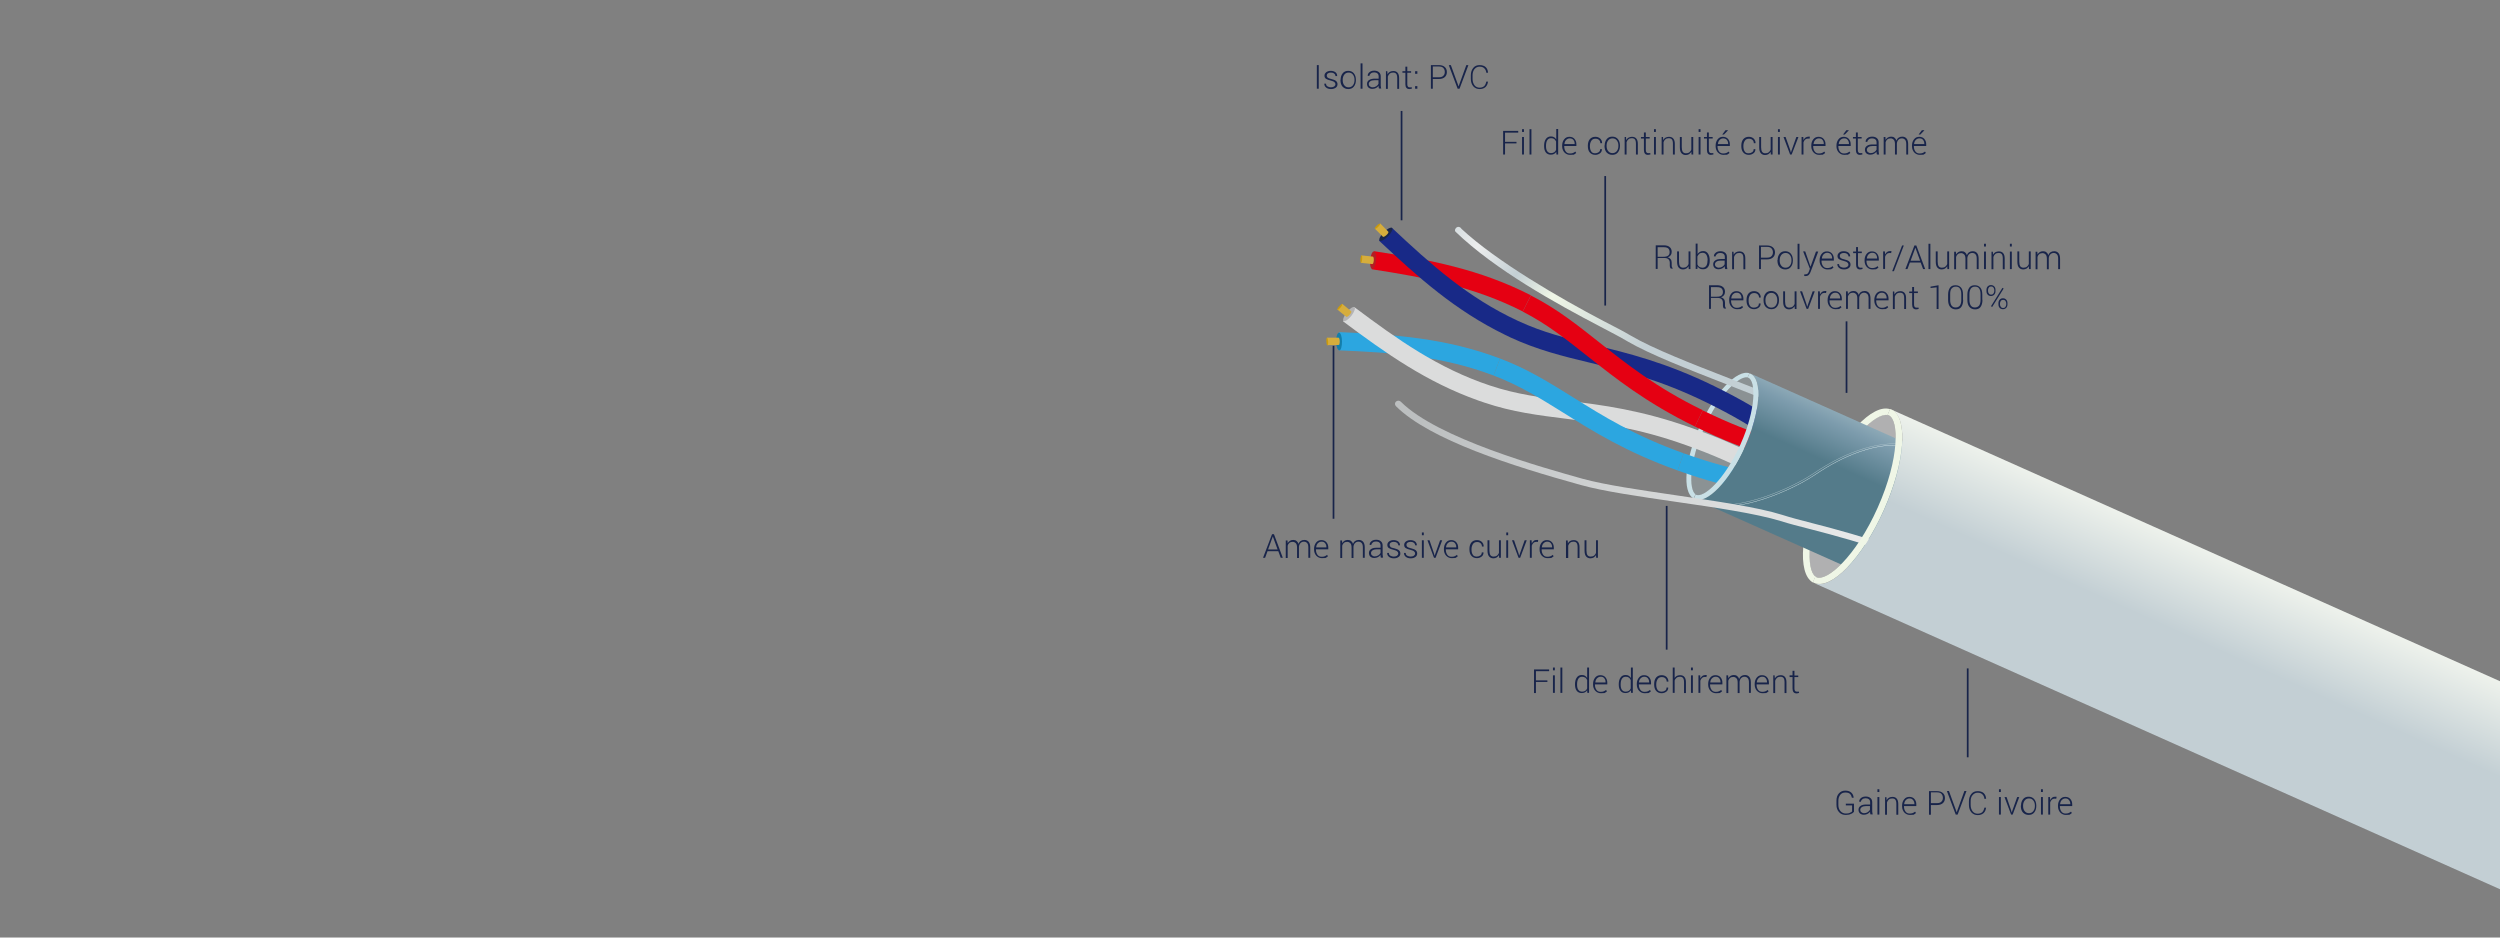 <?xml version="1.0" encoding="utf-8"?>
<!-- Generator: Adobe Illustrator 21.0.0, SVG Export Plug-In . SVG Version: 6.00 Build 0)  -->
<svg version="1.1" id="图层_1" xmlns="http://www.w3.org/2000/svg" xmlns:xlink="http://www.w3.org/1999/xlink" x="0px" y="0px"
	 viewBox="0 0 1440 540" style="enable-background:new 0 0 1440 540;" xml:space="preserve">
<rect x="0" y="0" width="1440" height="540" fill="#808080" stroke="none"/>
<style type="text/css">
	.st0{fill:#B0B0B1;}
	.st1{fill:#EFF6E6;}
	.st2{fill:#8B9294;}
	.st3{fill:#C9E0E6;}
	.st4{fill:#E50012;}
	.st5{fill:#182987;}
	.st6{fill:#19254A;}
	.st7{fill:#B31D23;}
	.st8{fill:#D6AD3C;}
	.st9{fill:#CA9A0C;}
	.st10{fill:#2CA6E0;}
	.st11{fill:#DBDCDC;}
	.st12{fill:#B4B4B5;}
	.st13{fill:#137EAB;}
	.st14{fill:url(#SVGID_1_);}
	.st15{fill:url(#SVGID_2_);}
	.st16{fill:none;}
	.st17{fill:none;stroke:#E5F3F5;stroke-width:0.2;stroke-miterlimit:10;}
	.st18{fill:none;stroke:#B5C9CE;stroke-width:0.2;stroke-miterlimit:10;}
	.st19{fill:url(#SVGID_3_);}
	.st20{fill:url(#SVGID_4_);}
	.st21{enable-background:new    ;}
	.st22{fill:#18244A;}
	.st23{fill:none;stroke:#18244A;stroke-miterlimit:10;}
</style>
<title>未标题-1</title>
<g>
	<path class="st0" d="M1046.3,332.5c5.9,2.6,22.6-11.7,35.3-40.2s12.2-50.5,6.3-53.1s-22.6,11.7-35.3,40.2
		C1039.9,307.8,1040.4,329.8,1046.3,332.5z"/>
	<path class="st1" d="M1049.1,277.8c12-27,29.6-45.5,39.6-42.1l-1.5,3.4c-6.4-1.4-22.4,12.9-34.6,40.3s-12.2,48.8-6.9,52.7l-1.5,3.4
		C1035,330.2,1037.1,304.8,1049.1,277.8z"/>
	<path class="st2" d="M977,285c4.3,1.9,16.3-8.5,25.5-29s8.8-36.5,4.6-38.4s-16.3,8.5-25.5,29C972.4,267.1,972.8,283.1,977,285z"/>
	<path class="st3" d="M979.1,245.5c8.7-19.5,21.4-32.9,28.6-30.5l-1.1,2.4c-4.7-1-16.2,9.3-25,29.2s-8.8,35.3-5,38.1l-1.1,2.4
		C968.8,283.4,970.4,265,979.1,245.5z"/>
	<g>
		<g>
			<g>
				<path class="st4" d="M1158.4,335.3l6.5-8.2c-8.7-6.7-15.2-12.6-21.5-18.4c-12.9-11.8-25.1-23-52.3-36.3l-4.6,9.4
					c25.7,12.6,36.8,22.7,49.6,34.4C1142.7,322.2,1149.3,328.3,1158.4,335.3z"/>
				<path class="st4" d="M790.2,155.1c30.9,4.8,58.7,10,86.9,24.3l4.7-9.3c-29.5-15.1-58.4-20.5-90.3-25.4L790.2,155.1z"/>
				<path class="st4" d="M976.3,245.7c32.1,15.7,50.6,19.3,67,22.5c13.7,2.6,25.5,5,43.3,13.7l4.6-9.4
					c-19.2-9.4-32.3-11.9-46.2-14.6c-16.4-3.2-33.4-6.5-64.2-21.5L976.3,245.7z"/>
				<path class="st5" d="M866.8,192.8c1.1,0.5,2.2,1.1,3.3,1.6c15.6,7.2,30.2,10.8,45.6,14.5c18.8,4.5,40.2,9.7,67.2,22.9
					c30.8,15.1,43.9,26.4,56.5,37.5c10.7,9.3,20.7,18,39.9,27.5c27.2,13.3,43.4,16,60.6,19c8.4,1.4,17.1,2.9,27.7,5.6l2.4-10.2
					c-11-2.9-20-4.4-28.6-5.9c-17.1-2.9-31.9-5.4-57.6-18c-17.9-8.8-27-16.7-37.5-25.8c-12.6-11-26.8-23.4-58.9-39.1
					c-28.2-13.8-50.2-19.1-69.6-23.8c-14.9-3.6-28.9-7-43.5-13.8c-28.7-13.3-49.8-32.2-72.7-53.7l-7.3,7.5
					C817.1,160,838.3,178.9,866.8,192.8z"/>
				<path class="st4" d="M976.3,245.7l4.5-9.4c-27.1-13.2-44.3-27-59.5-39c-12.5-9.9-24.2-19.3-39.5-27.1l-4.7,9.3
					c14.3,7.3,25.6,16.4,37.6,25.9C930.3,217.7,948,231.9,976.3,245.7z"/>
				<path class="st6" d="M797,133.8c-2,2-3,4.2-2.3,4.8s2.8-0.5,4.8-2.5s3-4.2,2.3-4.8S799,131.8,797,133.8z"/>
				<path class="st7" d="M789.2,149.7c-0.3,2.8,0.3,5.2,1.2,5.3s1.9-2.1,2.2-4.9s-0.3-5.2-1.2-5.3S789.5,146.8,789.2,149.7z"/>
			</g>
			<g>
				<path class="st8" d="M799.7,133.5L799.7,133.5c0.2,0.3-0.2,1.1-1.1,1.9s-1.7,1.2-2,1l0,0l-4.7-4.7l3.1-3L799.7,133.5z"/>
				<path class="st9" d="M793.1,129.9c-0.9,0.8-1.4,1.7-1.2,1.9s1.1-0.3,1.9-1.1s1.4-1.6,1.2-1.8S793.9,129,793.1,129.9z"/>
			</g>
			<g>
				<path class="st8" d="M790.8,147.8L790.8,147.8c0.3,0,0.6,1,0.5,2.2s-0.4,2.1-0.8,2.1l0,0l-6.6-0.7l0.3-4.3L790.8,147.8z"/>
				<path class="st9" d="M783.6,149.2c-0.1,1.2,0.1,2.2,0.3,2.2s0.6-0.9,0.7-2.1s-0.1-2.2-0.3-2.2S783.7,148,783.6,149.2z"/>
			</g>
		</g>
		<g>
			<g>
				<path class="st10" d="M1157.3,339.6l5.6-8.9c-9.4-5.7-16.5-10.9-23.4-15.9c-14.2-10.3-27.5-20-56-30.2l-3.5,9.9
					c26.9,9.6,39.1,18.4,53.1,28.6C1140.2,328.4,1147.5,333.7,1157.3,339.6z"/>
				<path class="st10" d="M771.2,201.8c31.3,1.3,59.5,3.3,89.1,14.5l3.7-9.8c-31-11.7-60.3-13.8-92.6-15.2L771.2,201.8z"/>
				<path class="st10" d="M966.3,271c33.7,12,52.5,13.5,69.1,14.8c13.9,1.1,25.9,2.1,44.6,8.8l3.5-9.9c-20.2-7.2-33.4-8.2-47.5-9.4
					c-16.7-1.3-33.9-2.7-66.2-14.2L966.3,271z"/>
				<path class="st11" d="M851.5,230.7c1.1,0.4,2.3,0.8,3.5,1.2c16.3,5.5,31.2,7.3,47,9.3c19.2,2.4,41,5.1,69.4,15.3
					c32.3,11.5,46.5,21.4,60.3,30.9c11.6,8,22.6,15.6,42.8,22.8c28.5,10.2,45,11.1,62.4,12.1c8.5,0.5,17.3,1,28.1,2.5l1.3-10.4
					c-11.3-1.6-20.4-2.1-29.1-2.6c-17.3-1-32.3-1.8-59.2-11.4c-18.7-6.7-28.6-13.5-40.1-21.5c-13.7-9.5-29.2-20.2-63-32.2
					c-29.6-10.6-52-13.4-71.8-15.8c-15.2-1.9-29.5-3.7-44.8-8.8c-30-10-53.1-26.4-78.2-45.2l-6.5,8.2
					C798.5,203.7,821.7,220.1,851.5,230.7z"/>
				<path class="st10" d="M966.3,271l3.5-9.9c-28.4-10.1-47-21.8-63.5-32.1c-13.5-8.4-26.2-16.4-42.3-22.5l-3.7,9.8
					c15,5.7,27.3,13.4,40.3,21.5C917.5,248.4,936.7,260.4,966.3,271z"/>
				<path class="st12" d="M775.7,179.9c-1.7,2.2-2.5,4.5-1.8,5s2.8-0.8,4.5-3s2.5-4.5,1.8-5S777.4,177.7,775.7,179.9z"/>
				<path class="st13" d="M769.6,196.6c0,2.8,0.8,5.1,1.8,5.2s1.6-2.3,1.6-5.1s-0.8-5.1-1.7-5.1S769.6,193.7,769.6,196.6z"/>
			</g>
			<g>
				<path class="st8" d="M778.3,179.3L778.3,179.3c0.3,0.3-0.1,1.1-0.9,2s-1.6,1.4-1.9,1.2l0,0l-5.2-4.2l2.8-3.3L778.3,179.3z"/>
				<path class="st9" d="M771.3,176.5c-0.8,0.9-1.2,1.8-1,2s1-0.4,1.8-1.3s1.2-1.8,1-2S772.1,175.6,771.3,176.5z"/>
			</g>
			<g>
				<path class="st8" d="M771,194.5L771,194.5c0.3,0,0.7,0.9,0.7,2.1s-0.2,2.1-0.6,2.1l0,0l-6.7,0.1l-0.1-4.3L771,194.5z"/>
				<path class="st9" d="M764,196.7c0,1.2,0.3,2.2,0.6,2.2s0.5-1,0.4-2.2s-0.3-2.1-0.6-2.1S763.9,195.5,764,196.7z"/>
			</g>
		</g>
	</g>
	
		<linearGradient id="SVGID_1_" gradientUnits="userSpaceOnUse" x1="1435.961" y1="7799.857" x2="1778.781" y2="7825.388" gradientTransform="matrix(0.79 0.61 -0.61 0.79 4424.103 -6988.623)">
		<stop  offset="0.2" style="stop-color:#C3CFD4"/>
		<stop  offset="0.29" style="stop-color:#EDEEEE"/>
		<stop  offset="0.37" style="stop-color:#C3CFD4"/>
		<stop  offset="0.44" style="stop-color:#EFF6E6"/>
		<stop  offset="0.61" style="stop-color:#C3CFD4"/>
	</linearGradient>
	<path class="st14" d="M840.3,130.7c-0.4-0.1-0.8,0-1.1,0.2c-1,0.5-1.5,1.9-0.8,2.6c22.7,21.9,58,41.4,83.5,54.7
		c6.1,3.2,11.3,5.9,15.5,8.4c13,7.6,35.5,16.3,57.2,24.8c20,7.8,38.8,15.1,50.4,21.4c20.9,11.3,76.3,41.4,92,66.7
		c0.6,0.9,1.8,1.2,2.8,0.7c0.9-0.5,1.2-1.6,0.7-2.5c0,0,0-0.1-0.1-0.1c-14.4-23.2-57.5-48.6-93.5-68.1
		c-11.9-6.5-30.8-13.8-50.9-21.6c-21.6-8.4-44-17.1-56.7-24.6c-4.2-2.5-9.5-5.2-15.7-8.4c-25-13.1-61.6-34.3-81.8-53.1
		C841.5,131.2,840.9,130.8,840.3,130.7z"/>
	
		<linearGradient id="SVGID_2_" gradientUnits="userSpaceOnUse" x1="13517.185" y1="-2057.434" x2="13517.185" y2="-1978.294" gradientTransform="matrix(-0.91 -0.41 0.41 -0.91 14354.465 4007.05)">
		<stop  offset="0" style="stop-color:#547B8A"/>
		<stop  offset="0.28" style="stop-color:#7D9CAD"/>
		<stop  offset="0.6" style="stop-color:#B7CCD0"/>
		<stop  offset="0.73" style="stop-color:#DBE6EC"/>
		<stop  offset="0.94" style="stop-color:#6F94AA"/>
	</linearGradient>
	<path class="st15" d="M1005.1,257.1c8.7-19.4,10.2-37.6,3.7-41.6v-0.1l426.7,190.4l-32.2,72.3L976.6,287.7v-0.1
		C983.9,289.8,996.4,276.5,1005.1,257.1z"/>
	<path class="st16" d="M1002.6,256c-9.2,20.6-21.3,31-25.5,29c-0.1-0.1-0.3-0.2-0.4-0.3l30-67.3c0.2,0,0.3,0.1,0.5,0.1
		C1011.4,219.5,1011.8,235.4,1002.6,256z"/>
	<path class="st3" d="M977,285c4.3,1.9,16.3-8.5,25.5-29s8.8-36.5,4.6-38.4c-0.2-0.1-0.3-0.1-0.5-0.1l1.1-2.4
		c0.2,0.1,0.3,0.1,0.5,0.1c7.2,3.2,5.8,22-3.1,42s-22,33.5-29.1,30.3c-0.1-0.1-0.3-0.2-0.4-0.3l1.1-2.4
		C976.7,284.8,976.9,284.9,977,285z"/>
	<path class="st17" d="M1099.6,257c-18.8-3.1-38.7,6-54.1,16.4c-15.8,10.6-49.2,23.9-65,15.9"/>
	<path class="st18" d="M1098.9,256.2c-18.8-3.1-38.7,6-54.1,16.4c-15.8,10.6-49.2,23.8-65,15.9"/>
	
		<linearGradient id="SVGID_3_" gradientUnits="userSpaceOnUse" x1="13566.319" y1="-2111.142" x2="13915.619" y2="-2111.142" gradientTransform="matrix(-0.91 -0.41 0.41 -0.91 14354.465 4007.05)">
		<stop  offset="0" style="stop-color:#D0D1D1"/>
		<stop  offset="0.17" style="stop-color:#EDEEEE"/>
		<stop  offset="1" style="stop-color:#BCBFC0"/>
	</linearGradient>
	<path class="st19" d="M1134.4,346c0.4,0,0.7-0.2,1-0.5c0.8-0.7,0.9-1.9,0.2-2.7c0,0-0.1-0.1-0.1-0.1c-22.1-23.2-64-34.2-91.8-41.4
		c-6.6-1.7-12.4-3.2-17-4.7c-14.3-4.5-38.2-7.9-61.2-11.3c-21.1-3.1-41-6-53.8-9.5c-22.8-6.4-83.6-23.2-104.8-44.4
		c-0.8-0.8-2-0.8-2.8-0.1c-0.8,0.7-0.8,1.9,0,2.7c0,0,0,0,0,0c19.5,19.4,67.2,34.5,106.6,45.4c13,3.6,33,6.5,54.3,9.6
		c22.9,3.3,46.6,6.8,60.6,11.1c4.7,1.5,10.5,3,17.2,4.7c27.3,7.1,68.5,17.9,89.8,40.3C1133,345.9,1133.7,346.1,1134.4,346z"/>
	
		<linearGradient id="SVGID_4_" gradientUnits="userSpaceOnUse" x1="13390.528" y1="-1964.074" x2="13390.528" y2="-2073.514" gradientTransform="matrix(-0.91 -0.41 0.41 -0.91 14354.465 4007.05)">
		<stop  offset="0" style="stop-color:#CDD3CB"/>
		<stop  offset="0.22" style="stop-color:#EFF6E6"/>
		<stop  offset="0.31" style="stop-color:#EFF7FA"/>
		<stop  offset="0.45" style="stop-color:#EEF2EC"/>
		<stop  offset="0.91" style="stop-color:#C3CFD4"/>
	</linearGradient>
	<path class="st20" d="M1085.1,293.9c12-26.8,14.1-52,5.1-57.5l0.1-0.1l506.1,225.9l-44.6,99.9l-506.1-225.9l0.1-0.1
		C1055.8,339.1,1073.2,320.6,1085.1,293.9z"/>
	<path class="st16" d="M1081.6,292.3c-12.7,28.5-29.4,42.8-35.3,40.2c-0.2-0.1-0.4-0.3-0.6-0.4l41.5-93c0.2,0,0.5,0.1,0.7,0.2
		C1093.9,241.8,1094.3,263.8,1081.6,292.3z"/>
	<path class="st1" d="M1046.3,332.5c5.9,2.6,22.6-11.7,35.3-40.2s12.2-50.5,6.3-53.1c-0.2-0.1-0.5-0.1-0.7-0.2l1.5-3.4
		c0.2,0.1,0.5,0.1,0.7,0.2c9.9,4.4,8,30.4-4.3,58s-30.3,46.4-40.3,41.9c-0.2-0.1-0.4-0.2-0.6-0.4l1.5-3.4
		C1045.9,332.2,1046.1,332.3,1046.3,332.5z"/>
</g>
<g class="st21">
	<path class="st22" d="M1067.9,467.6c-0.3,0.4-0.9,0.9-1.7,1.2c-0.8,0.4-1.8,0.6-3,0.6c-1.6,0-2.9-0.5-3.9-1.6s-1.5-2.5-1.5-4.2
		v-2.5c0-1.7,0.5-3.1,1.4-4.1c1-1.1,2.2-1.6,3.7-1.6c1.5,0,2.6,0.4,3.4,1.1c0.8,0.7,1.3,1.7,1.4,2.9l0,0.1h-1
		c-0.2-0.9-0.5-1.6-1.1-2.2c-0.6-0.6-1.5-0.8-2.7-0.8c-1.2,0-2.2,0.4-2.9,1.3c-0.7,0.9-1.1,2-1.1,3.4v2.5c0,1.4,0.4,2.6,1.2,3.5
		s1.8,1.4,3.1,1.4c0.9,0,1.7-0.1,2.3-0.4c0.6-0.3,1.1-0.5,1.3-0.8v-3.5h-3.6v-1h4.7V467.6z"/>
	<path class="st22" d="M1077.4,469.2c-0.1-0.3-0.1-0.6-0.2-0.9s0-0.5,0-0.8c-0.4,0.5-0.9,1-1.5,1.3s-1.3,0.5-2.1,0.5
		c-1,0-1.7-0.3-2.3-0.8c-0.5-0.5-0.8-1.2-0.8-2.1c0-0.9,0.4-1.7,1.2-2.2c0.8-0.6,1.9-0.8,3.3-0.8h2.2v-1.3c0-0.7-0.2-1.3-0.7-1.7
		s-1.1-0.6-1.9-0.6c-0.8,0-1.4,0.2-1.9,0.6c-0.5,0.4-0.8,0.9-0.8,1.4l-1,0l0-0.1c0-0.8,0.3-1.4,1-2c0.7-0.6,1.6-0.9,2.8-0.9
		c1.1,0,2,0.3,2.7,0.9s1,1.4,1,2.4v5c0,0.4,0,0.7,0.1,1c0,0.3,0.1,0.7,0.2,1H1077.4z M1073.7,468.4c0.8,0,1.5-0.2,2.1-0.6
		c0.6-0.4,1.1-0.9,1.3-1.4v-2.1h-2.3c-1,0-1.8,0.2-2.4,0.6c-0.6,0.4-0.9,1-0.9,1.6c0,0.5,0.2,1,0.6,1.3S1073,468.4,1073.7,468.4z"/>
	<path class="st22" d="M1082.5,456.2h-1.1v-1.6h1.1V456.2z M1082.5,469.2h-1.1v-10.1h1.1V469.2z"/>
	<path class="st22" d="M1086.6,459.1l0.1,1.8c0.3-0.6,0.8-1.1,1.3-1.4c0.6-0.3,1.2-0.5,2-0.5c1.1,0,1.9,0.3,2.5,1
		c0.6,0.7,0.9,1.7,0.9,3.1v6.2h-1.1v-6.2c0-1.2-0.2-2-0.6-2.5c-0.4-0.5-1-0.7-1.8-0.7c-0.8,0-1.4,0.2-1.9,0.6
		c-0.5,0.4-0.9,1-1.1,1.7v7.1h-1.1v-10.1H1086.6z"/>
	<path class="st22" d="M1100.1,469.4c-1.3,0-2.3-0.5-3.2-1.4c-0.8-0.9-1.3-2.1-1.3-3.5V464c0-1.4,0.4-2.6,1.2-3.6
		c0.8-1,1.8-1.4,3-1.4c1.2,0,2.2,0.4,2.9,1.2c0.7,0.8,1.1,1.8,1.1,3.1v1h-7.1v0.3c0,1.1,0.3,2.1,0.9,2.9c0.6,0.8,1.4,1.1,2.4,1.1
		c0.7,0,1.3-0.1,1.8-0.3c0.5-0.2,0.9-0.5,1.3-0.8l0.5,0.8c-0.4,0.4-0.9,0.7-1.4,1C1101.5,469.3,1100.9,469.4,1100.1,469.4z
		 M1099.9,459.9c-0.8,0-1.5,0.3-2.1,0.9c-0.6,0.6-0.9,1.4-1,2.4l0,0h5.9V463c0-0.9-0.3-1.6-0.8-2.2S1100.8,459.9,1099.9,459.9z"/>
	<path class="st22" d="M1112.2,463.6v5.7h-1.1v-13.6h4.7c1.4,0,2.5,0.4,3.3,1.1s1.2,1.7,1.2,2.9c0,1.2-0.4,2.2-1.2,2.9
		c-0.8,0.7-1.9,1.1-3.3,1.1H1112.2z M1112.2,462.6h3.6c1.1,0,2-0.3,2.5-0.9c0.6-0.6,0.8-1.3,0.8-2.2c0-0.9-0.3-1.6-0.8-2.2
		s-1.4-0.9-2.5-0.9h-3.6V462.6z"/>
</g>
<g class="st21">
	<path class="st22" d="M1126.7,466.9l0.3,0.9h0.1l0.3-0.9l4.1-11.3h1.2l-5.1,13.6h-1.1l-5.1-13.6h1.2L1126.7,466.9z"/>
</g>
<g class="st21">
	<path class="st22" d="M1144,465L1144,465c-0.1,1.4-0.6,2.5-1.4,3.3c-0.9,0.8-2,1.2-3.4,1.2c-1.5,0-2.7-0.5-3.7-1.6
		c-0.9-1.1-1.4-2.5-1.4-4.2v-2.2c0-1.7,0.5-3.1,1.4-4.2c0.9-1.1,2.1-1.6,3.7-1.6c1.4,0,2.6,0.4,3.4,1.1c0.8,0.8,1.3,1.8,1.4,3.2
		l0,0.1h-1c-0.1-1.1-0.5-2-1.2-2.6c-0.6-0.6-1.5-0.9-2.7-0.9c-1.2,0-2.1,0.5-2.9,1.4s-1.1,2.1-1.1,3.5v2.2c0,1.5,0.4,2.6,1.1,3.6
		c0.7,0.9,1.7,1.4,2.9,1.4c1.1,0,2-0.3,2.7-0.9c0.6-0.6,1-1.5,1.2-2.6H1144z"/>
	<path class="st22" d="M1152.5,456.2h-1.1v-1.6h1.1V456.2z M1152.5,469.2h-1.1v-10.1h1.1V469.2z"/>
</g>
<g class="st21">
	<path class="st22" d="M1158.4,466.7l0.3,1.2h0.1l0.4-1.2l2.7-7.6h1.2l-3.8,10.1h-0.9l-3.8-10.1h1.2L1158.4,466.7z"/>
</g>
<g class="st21">
	<path class="st22" d="M1164.1,464c0-1.5,0.4-2.7,1.2-3.7c0.8-1,1.9-1.4,3.2-1.4c1.4,0,2.4,0.5,3.2,1.4c0.8,1,1.2,2.2,1.2,3.7v0.3
		c0,1.5-0.4,2.7-1.2,3.7c-0.8,1-1.9,1.4-3.2,1.4c-1.4,0-2.4-0.5-3.3-1.4c-0.8-0.9-1.2-2.2-1.2-3.7V464z M1165.3,464.3
		c0,1.2,0.3,2.2,0.9,2.9c0.6,0.8,1.4,1.2,2.5,1.2c1,0,1.9-0.4,2.5-1.2c0.6-0.8,0.9-1.8,0.9-2.9V464c0-1.2-0.3-2.1-0.9-2.9
		c-0.6-0.8-1.4-1.2-2.5-1.2c-1,0-1.9,0.4-2.5,1.2c-0.6,0.8-0.9,1.8-0.9,2.9V464.3z"/>
	<path class="st22" d="M1176.7,456.2h-1.1v-1.6h1.1V456.2z M1176.7,469.2h-1.1v-10.1h1.1V469.2z"/>
</g>
<g class="st21">
	<path class="st22" d="M1184.4,460.1l-0.8-0.1c-0.7,0-1.3,0.2-1.7,0.6c-0.5,0.4-0.8,0.9-1,1.6v7h-1.1v-10.1h1l0.1,1.7v0.1
		c0.3-0.6,0.7-1.1,1.2-1.5s1.1-0.5,1.8-0.5c0.1,0,0.3,0,0.4,0s0.2,0,0.3,0.1L1184.4,460.1z"/>
</g>
<g class="st21">
	<path class="st22" d="M1189.9,469.4c-1.3,0-2.3-0.5-3.2-1.4c-0.8-0.9-1.3-2.1-1.3-3.5V464c0-1.4,0.4-2.6,1.2-3.6
		c0.8-1,1.8-1.4,3-1.4c1.2,0,2.2,0.4,2.9,1.2c0.7,0.8,1.1,1.8,1.1,3.1v1h-7.1v0.3c0,1.1,0.3,2.1,0.9,2.9c0.6,0.8,1.4,1.1,2.4,1.1
		c0.7,0,1.3-0.1,1.8-0.3c0.5-0.2,0.9-0.5,1.3-0.8l0.5,0.8c-0.4,0.4-0.9,0.7-1.4,1C1191.4,469.3,1190.7,469.4,1189.9,469.4z
		 M1189.7,459.9c-0.8,0-1.5,0.3-2.1,0.9c-0.6,0.6-0.9,1.4-1,2.4l0,0h5.9V463c0-0.9-0.3-1.6-0.8-2.2S1190.6,459.9,1189.7,459.9z"/>
</g>
<g class="st21">
	<path class="st22" d="M954.8,148.8v6.1h-1.1v-13.6h4.6c1.5,0,2.6,0.3,3.4,1c0.8,0.6,1.2,1.6,1.2,2.8c0,0.7-0.2,1.4-0.6,1.9
		c-0.4,0.6-1,1-1.8,1.2c0.8,0.2,1.4,0.6,1.8,1.1c0.4,0.5,0.6,1.2,0.6,2v1.3c0,0.4,0,0.8,0.1,1.1c0.1,0.3,0.3,0.6,0.5,0.8v0.2h-1.1
		c-0.2-0.2-0.4-0.5-0.5-0.9c-0.1-0.4-0.1-0.8-0.1-1.3v-1.2c0-0.8-0.3-1.5-0.8-2c-0.5-0.5-1.3-0.7-2.3-0.7H954.8z M954.8,147.9h3.4
		c1.2,0,2.1-0.2,2.7-0.7c0.6-0.5,0.8-1.2,0.8-2c0-0.9-0.3-1.6-0.8-2.1c-0.6-0.5-1.4-0.7-2.6-0.7h-3.5V147.9z"/>
	<path class="st22" d="M972.6,153.3c-0.3,0.6-0.8,1-1.3,1.4c-0.5,0.3-1.2,0.5-1.9,0.5c-1.1,0-1.9-0.4-2.5-1.1
		c-0.6-0.7-0.9-1.8-0.9-3.4v-5.9h1.1v5.9c0,1.2,0.2,2.1,0.6,2.7c0.4,0.5,1,0.8,1.8,0.8c0.8,0,1.5-0.2,2-0.6c0.5-0.4,0.9-0.9,1.1-1.6
		v-7.2h1.1V155h-1L972.6,153.3z"/>
	<path class="st22" d="M984.8,150.2c0,1.5-0.3,2.7-1,3.6c-0.7,0.9-1.6,1.3-2.8,1.3c-0.7,0-1.4-0.1-1.9-0.4c-0.5-0.3-1-0.7-1.3-1.3
		l-0.1,1.5h-1v-14.6h1.1v6.1c0.3-0.6,0.8-1,1.3-1.3c0.5-0.3,1.1-0.5,1.9-0.5c1.2,0,2.2,0.5,2.8,1.5c0.7,1,1,2.3,1,3.9V150.2z
		 M983.6,150c0-1.3-0.2-2.3-0.7-3.2c-0.5-0.8-1.2-1.2-2.2-1.2c-0.8,0-1.4,0.2-1.9,0.6c-0.5,0.4-0.8,0.9-1.1,1.5v4.6
		c0.2,0.6,0.6,1.1,1.1,1.4c0.5,0.3,1.1,0.5,1.8,0.5c1,0,1.7-0.4,2.2-1.1s0.7-1.7,0.7-2.9V150z"/>
	<path class="st22" d="M993.7,155c-0.1-0.3-0.1-0.6-0.2-0.9s0-0.5,0-0.8c-0.4,0.5-0.9,1-1.5,1.3s-1.3,0.5-2.1,0.5
		c-1,0-1.7-0.3-2.3-0.8c-0.5-0.5-0.8-1.2-0.8-2.1c0-0.9,0.4-1.7,1.2-2.2c0.8-0.6,1.9-0.8,3.3-0.8h2.2V148c0-0.7-0.2-1.3-0.7-1.7
		s-1.1-0.6-1.9-0.6c-0.8,0-1.4,0.2-1.9,0.6c-0.5,0.4-0.8,0.9-0.8,1.4l-1,0l0-0.1c0-0.8,0.3-1.4,1-2c0.7-0.6,1.6-0.9,2.8-0.9
		c1.1,0,2,0.3,2.7,0.9s1,1.4,1,2.4v5c0,0.4,0,0.7,0.1,1c0,0.3,0.1,0.7,0.2,1H993.7z M990,154.2c0.8,0,1.5-0.2,2.1-0.6
		c0.6-0.4,1.1-0.9,1.3-1.4v-2.1h-2.3c-1,0-1.8,0.2-2.4,0.6c-0.6,0.4-0.9,1-0.9,1.6c0,0.5,0.2,1,0.6,1.3S989.3,154.2,990,154.2z"/>
	<path class="st22" d="M998.5,144.9l0.1,1.8c0.3-0.6,0.8-1.1,1.3-1.4c0.6-0.3,1.2-0.5,2-0.5c1.1,0,1.9,0.3,2.5,1
		c0.6,0.7,0.9,1.7,0.9,3.1v6.2h-1.1v-6.2c0-1.2-0.2-2-0.6-2.5c-0.4-0.5-1-0.7-1.8-0.7c-0.8,0-1.4,0.2-1.9,0.6
		c-0.5,0.4-0.9,1-1.1,1.7v7.1h-1.1v-10.1H998.5z"/>
</g>
<g class="st21">
	<path class="st22" d="M1014.3,149.3v5.7h-1.1v-13.6h4.7c1.4,0,2.5,0.4,3.3,1.1s1.2,1.7,1.2,2.9c0,1.2-0.4,2.2-1.2,2.9
		c-0.8,0.7-1.9,1.1-3.3,1.1H1014.3z M1014.3,148.4h3.6c1.1,0,2-0.3,2.5-0.9c0.6-0.6,0.8-1.3,0.8-2.2c0-0.9-0.3-1.6-0.8-2.2
		s-1.4-0.9-2.5-0.9h-3.6V148.4z"/>
</g>
<g class="st21">
	<path class="st22" d="M1023.9,149.8c0-1.5,0.4-2.7,1.2-3.7c0.8-1,1.9-1.4,3.2-1.4c1.4,0,2.4,0.5,3.2,1.4c0.8,1,1.2,2.2,1.2,3.7v0.3
		c0,1.5-0.4,2.7-1.2,3.7c-0.8,1-1.9,1.4-3.2,1.4c-1.4,0-2.4-0.5-3.3-1.4c-0.8-0.9-1.2-2.2-1.2-3.7V149.8z M1025.1,150.1
		c0,1.2,0.3,2.2,0.9,2.9c0.6,0.8,1.4,1.2,2.5,1.2c1,0,1.9-0.4,2.5-1.2c0.6-0.8,0.9-1.8,0.9-2.9v-0.3c0-1.2-0.3-2.1-0.9-2.9
		c-0.6-0.8-1.4-1.2-2.5-1.2c-1,0-1.9,0.4-2.5,1.2c-0.6,0.8-0.9,1.8-0.9,2.9V150.1z"/>
	<path class="st22" d="M1036.5,155h-1.1v-14.6h1.1V155z"/>
</g>
<g class="st21">
	<path class="st22" d="M1042.4,152.3l0.4,1.2h0.1l3.1-8.6h1.3l-4.4,11.7c-0.3,0.7-0.6,1.3-1,1.7s-1,0.7-1.8,0.7c-0.1,0-0.3,0-0.5,0
		c-0.2,0-0.3-0.1-0.4-0.1l0.1-0.9c0.1,0,0.2,0,0.4,0c0.2,0,0.3,0,0.4,0c0.5,0,0.9-0.2,1.2-0.5c0.3-0.3,0.5-0.8,0.7-1.3l0.5-1.4
		l-3.9-10h1.2L1042.4,152.3z"/>
</g>
<g class="st21">
	<path class="st22" d="M1052.6,155.2c-1.3,0-2.3-0.5-3.2-1.4c-0.8-0.9-1.3-2.1-1.3-3.5v-0.5c0-1.4,0.4-2.6,1.2-3.6
		c0.8-1,1.8-1.4,3-1.4c1.2,0,2.2,0.4,2.9,1.2c0.7,0.8,1.1,1.8,1.1,3.1v1h-7.1v0.3c0,1.1,0.3,2.1,0.9,2.9c0.6,0.8,1.4,1.1,2.4,1.1
		c0.7,0,1.3-0.1,1.8-0.3c0.5-0.2,0.9-0.5,1.3-0.8l0.5,0.8c-0.4,0.4-0.9,0.7-1.4,1C1054.1,155.1,1053.4,155.2,1052.6,155.2z
		 M1052.5,145.6c-0.8,0-1.5,0.3-2.1,0.9c-0.6,0.6-0.9,1.4-1,2.4l0,0h5.9v-0.3c0-0.9-0.3-1.6-0.8-2.2
		C1054,145.9,1053.3,145.6,1052.5,145.6z"/>
	<path class="st22" d="M1064.7,152.4c0-0.5-0.2-0.9-0.6-1.2c-0.4-0.4-1.1-0.6-2.1-0.9c-1.2-0.3-2.1-0.6-2.7-1
		c-0.6-0.4-0.9-1-0.9-1.8c0-0.8,0.3-1.4,1-2s1.5-0.8,2.6-0.8c1.1,0,2,0.3,2.7,0.8c0.7,0.6,1,1.3,1,2.1l0,0.1h-1c0-0.6-0.2-1-0.7-1.4
		c-0.5-0.4-1.1-0.6-1.9-0.6c-0.8,0-1.4,0.2-1.8,0.5c-0.4,0.3-0.6,0.8-0.6,1.2c0,0.5,0.2,0.8,0.5,1.2c0.4,0.3,1.1,0.6,2.1,0.8
		c1.2,0.3,2.1,0.6,2.7,1.1s0.9,1.1,0.9,1.9c0,0.8-0.3,1.5-1,2c-0.7,0.5-1.6,0.8-2.7,0.8c-1.2,0-2.2-0.3-2.9-0.9
		c-0.7-0.6-1-1.3-1-2.1l0-0.1h1c0,0.7,0.3,1.3,0.9,1.6c0.6,0.3,1.2,0.5,1.9,0.5c0.8,0,1.4-0.2,1.9-0.5
		C1064.5,153.3,1064.7,152.9,1064.7,152.4z"/>
	<path class="st22" d="M1070.2,142.3v2.6h2.2v0.9h-2.2v6.6c0,0.7,0.1,1.1,0.4,1.4s0.6,0.4,1,0.4c0.2,0,0.4,0,0.5,0s0.4,0,0.6-0.1
		l0.2,0.8c-0.2,0.1-0.4,0.1-0.7,0.2c-0.3,0-0.5,0.1-0.8,0.1c-0.7,0-1.3-0.2-1.7-0.7s-0.6-1.2-0.6-2.1v-6.6h-1.7v-0.9h1.7v-2.6
		H1070.2z"/>
	<path class="st22" d="M1078.5,155.2c-1.3,0-2.3-0.5-3.2-1.4c-0.8-0.9-1.3-2.1-1.3-3.5v-0.5c0-1.4,0.4-2.6,1.2-3.6
		c0.8-1,1.8-1.4,3-1.4c1.2,0,2.2,0.4,2.9,1.2c0.7,0.8,1.1,1.8,1.1,3.1v1h-7.1v0.3c0,1.1,0.3,2.1,0.9,2.9c0.6,0.8,1.4,1.1,2.4,1.1
		c0.7,0,1.3-0.1,1.8-0.3c0.5-0.2,0.9-0.5,1.3-0.8l0.5,0.8c-0.4,0.4-0.9,0.7-1.4,1C1080,155.1,1079.3,155.2,1078.5,155.2z
		 M1078.4,145.6c-0.8,0-1.5,0.3-2.1,0.9c-0.6,0.6-0.9,1.4-1,2.4l0,0h5.9v-0.3c0-0.9-0.3-1.6-0.8-2.2S1079.3,145.6,1078.4,145.6z"/>
	<path class="st22" d="M1089.3,145.8l-0.8-0.1c-0.7,0-1.3,0.2-1.7,0.6c-0.5,0.4-0.8,0.9-1,1.6v7h-1.1v-10.1h1l0.1,1.7v0.1
		c0.3-0.6,0.7-1.1,1.2-1.5c0.5-0.3,1.1-0.5,1.8-0.5c0.1,0,0.3,0,0.4,0c0.1,0,0.2,0,0.3,0.1L1089.3,145.8z"/>
	<path class="st22" d="M1090.9,156.2h-1l5.7-14.8h1L1090.9,156.2z"/>
	<path class="st22" d="M1106.3,151.2h-6.2l-1.4,3.8h-1.2l5.2-13.6h1.1l5.1,13.6h-1.2L1106.3,151.2z M1100.5,150.2h5.5l-2.7-7.4h-0.1
		L1100.5,150.2z"/>
	<path class="st22" d="M1111.9,155h-1.1v-14.6h1.1V155z"/>
	<path class="st22" d="M1121.6,153.3c-0.3,0.6-0.8,1-1.3,1.4c-0.5,0.3-1.2,0.5-1.9,0.5c-1.1,0-1.9-0.4-2.5-1.1
		c-0.6-0.7-0.9-1.8-0.9-3.4v-5.9h1.1v5.9c0,1.2,0.2,2.1,0.6,2.7c0.4,0.5,1,0.8,1.8,0.8c0.8,0,1.5-0.2,2-0.6c0.5-0.4,0.9-0.9,1.1-1.6
		v-7.2h1.1V155h-1L1121.6,153.3z"/>
	<path class="st22" d="M1126.6,144.9l0.1,1.7c0.3-0.6,0.8-1,1.3-1.4c0.5-0.3,1.2-0.5,1.9-0.5c0.8,0,1.4,0.2,1.9,0.6
		c0.5,0.4,0.9,0.9,1.1,1.7c0.3-0.7,0.7-1.3,1.3-1.7c0.6-0.4,1.2-0.6,2.1-0.6c1.1,0,1.9,0.4,2.5,1.1c0.6,0.7,0.9,1.8,0.9,3.3v5.9
		h-1.1v-5.9c0-1.2-0.2-2.1-0.7-2.6c-0.4-0.5-1.1-0.8-1.8-0.8c-0.9,0-1.5,0.3-2,0.8c-0.5,0.5-0.8,1.2-0.9,2.1c0,0,0,0.1,0,0.2
		s0,0.1,0,0.2v6.1h-1.1v-5.9c0-1.2-0.2-2.1-0.7-2.6s-1.1-0.8-1.8-0.8c-0.8,0-1.4,0.2-1.9,0.6c-0.5,0.4-0.8,0.9-1,1.6v7.1h-1.1v-10.1
		H1126.6z"/>
	<path class="st22" d="M1143.9,142h-1.1v-1.6h1.1V142z M1143.9,155h-1.1v-10.1h1.1V155z"/>
	<path class="st22" d="M1147.9,144.9l0.1,1.8c0.3-0.6,0.8-1.1,1.3-1.4c0.6-0.3,1.2-0.5,2-0.5c1.1,0,1.9,0.3,2.5,1
		c0.6,0.7,0.9,1.7,0.9,3.1v6.2h-1.1v-6.2c0-1.2-0.2-2-0.6-2.5c-0.4-0.5-1-0.7-1.8-0.7c-0.8,0-1.4,0.2-1.9,0.6
		c-0.5,0.4-0.9,1-1.1,1.7v7.1h-1.1v-10.1H1147.9z"/>
	<path class="st22" d="M1158.8,142h-1.1v-1.6h1.1V142z M1158.8,155h-1.1v-10.1h1.1V155z"/>
	<path class="st22" d="M1168.6,153.3c-0.3,0.6-0.8,1-1.3,1.4c-0.5,0.3-1.2,0.5-1.9,0.5c-1.1,0-1.9-0.4-2.5-1.1
		c-0.6-0.7-0.9-1.8-0.9-3.4v-5.9h1.1v5.9c0,1.2,0.2,2.1,0.6,2.7c0.4,0.5,1,0.8,1.8,0.8c0.8,0,1.5-0.2,2-0.6c0.5-0.4,0.9-0.9,1.1-1.6
		v-7.2h1.1V155h-1L1168.6,153.3z"/>
	<path class="st22" d="M1173.5,144.9l0.1,1.7c0.3-0.6,0.8-1,1.3-1.4c0.5-0.3,1.2-0.5,1.9-0.5c0.8,0,1.4,0.2,1.9,0.6
		c0.5,0.4,0.9,0.9,1.1,1.7c0.3-0.7,0.7-1.3,1.3-1.7c0.6-0.4,1.2-0.6,2.1-0.6c1.1,0,1.9,0.4,2.5,1.1c0.6,0.7,0.9,1.8,0.9,3.3v5.9
		h-1.1v-5.9c0-1.2-0.2-2.1-0.7-2.6s-1.1-0.8-1.8-0.8c-0.9,0-1.5,0.3-2,0.8s-0.8,1.2-0.9,2.1c0,0,0,0.1,0,0.2c0,0.1,0,0.1,0,0.2v6.1
		h-1.1v-5.9c0-1.2-0.2-2.1-0.7-2.6s-1.1-0.8-1.8-0.8c-0.8,0-1.4,0.2-1.9,0.6s-0.8,0.9-1,1.6v7.1h-1.1v-10.1H1173.5z"/>
</g>
<g class="st21">
	<path class="st22" d="M985.5,171.8v6.1h-1.1v-13.6h4.6c1.5,0,2.6,0.3,3.4,1c0.8,0.6,1.2,1.6,1.2,2.8c0,0.7-0.2,1.4-0.6,1.9
		c-0.4,0.6-1,1-1.8,1.2c0.8,0.2,1.4,0.6,1.8,1.1c0.4,0.5,0.6,1.2,0.6,2v1.3c0,0.4,0,0.8,0.1,1.1c0.1,0.3,0.3,0.6,0.5,0.8v0.2H993
		c-0.2-0.2-0.4-0.5-0.5-0.9c-0.1-0.4-0.1-0.8-0.1-1.3v-1.2c0-0.8-0.3-1.5-0.8-2c-0.5-0.5-1.3-0.7-2.3-0.7H985.5z M985.5,170.9h3.4
		c1.2,0,2.1-0.2,2.7-0.7c0.6-0.5,0.8-1.2,0.8-2c0-0.9-0.3-1.6-0.8-2.1c-0.6-0.5-1.4-0.7-2.6-0.7h-3.5V170.9z"/>
	<path class="st22" d="M1000.5,178.1c-1.3,0-2.3-0.5-3.2-1.4c-0.8-0.9-1.3-2.1-1.3-3.5v-0.5c0-1.4,0.4-2.6,1.2-3.6
		c0.8-1,1.8-1.4,3-1.4c1.2,0,2.2,0.4,2.9,1.2c0.7,0.8,1.1,1.8,1.1,3.1v1h-7.1v0.3c0,1.1,0.3,2.1,0.9,2.9c0.6,0.8,1.4,1.1,2.4,1.1
		c0.7,0,1.3-0.1,1.8-0.3c0.5-0.2,0.9-0.5,1.3-0.8l0.5,0.8c-0.4,0.4-0.9,0.7-1.4,1C1002,178,1001.3,178.1,1000.5,178.1z
		 M1000.3,168.6c-0.8,0-1.5,0.3-2.1,0.9c-0.6,0.6-0.9,1.4-1,2.4l0,0h5.9v-0.3c0-0.9-0.3-1.6-0.8-2.2
		C1001.9,168.9,1001.2,168.6,1000.3,168.6z"/>
	<path class="st22" d="M1010.3,177.2c0.7,0,1.4-0.2,2-0.6c0.6-0.4,0.8-1,0.8-1.8h1l0,0.1c0,0.9-0.3,1.7-1.1,2.3s-1.7,0.9-2.7,0.9
		c-1.4,0-2.4-0.5-3.2-1.4c-0.8-0.9-1.1-2.2-1.1-3.6v-0.4c0-1.5,0.4-2.7,1.1-3.6c0.8-0.9,1.8-1.4,3.2-1.4c1.1,0,2,0.3,2.8,1
		c0.7,0.7,1.1,1.5,1.1,2.6l0,0.1h-1c0-0.8-0.3-1.5-0.8-1.9c-0.5-0.5-1.2-0.7-2-0.7c-1.1,0-1.9,0.4-2.4,1.2c-0.5,0.8-0.8,1.7-0.8,2.9
		v0.4c0,1.2,0.3,2.2,0.8,2.9C1008.4,176.8,1009.2,177.2,1010.3,177.2z"/>
	<path class="st22" d="M1015.8,172.7c0-1.5,0.4-2.7,1.2-3.7c0.8-1,1.9-1.4,3.2-1.4c1.4,0,2.4,0.5,3.3,1.4c0.8,1,1.2,2.2,1.2,3.7v0.3
		c0,1.5-0.4,2.7-1.2,3.7c-0.8,1-1.9,1.4-3.2,1.4c-1.4,0-2.4-0.5-3.3-1.4c-0.8-0.9-1.2-2.2-1.2-3.7V172.7z M1016.9,173.1
		c0,1.2,0.3,2.2,0.9,2.9c0.6,0.8,1.4,1.2,2.5,1.2c1,0,1.9-0.4,2.5-1.2c0.6-0.8,0.9-1.8,0.9-2.9v-0.3c0-1.2-0.3-2.1-0.9-2.9
		c-0.6-0.8-1.4-1.2-2.5-1.2c-1,0-1.9,0.4-2.5,1.2c-0.6,0.8-0.9,1.8-0.9,2.9V173.1z"/>
	<path class="st22" d="M1033.7,176.3c-0.3,0.6-0.8,1-1.3,1.4c-0.5,0.3-1.2,0.5-1.9,0.5c-1.1,0-1.9-0.4-2.5-1.1
		c-0.6-0.7-0.9-1.8-0.9-3.4v-5.9h1.1v5.9c0,1.2,0.2,2.1,0.6,2.7c0.4,0.5,1,0.8,1.8,0.8c0.8,0,1.5-0.2,2-0.6c0.5-0.4,0.9-0.9,1.1-1.6
		v-7.2h1.1V178h-1L1033.7,176.3z"/>
	<path class="st22" d="M1040.6,175.4l0.3,1.2h0.1l0.4-1.2l2.7-7.6h1.2l-3.8,10.1h-0.9l-3.8-10.1h1.2L1040.6,175.4z"/>
</g>
<g class="st21">
	<path class="st22" d="M1051.8,168.8l-0.8-0.1c-0.7,0-1.3,0.2-1.7,0.6c-0.5,0.4-0.8,0.9-1,1.6v7h-1.1v-10.1h1l0.1,1.7v0.1
		c0.3-0.6,0.7-1.1,1.2-1.5c0.5-0.3,1.1-0.5,1.8-0.5c0.1,0,0.3,0,0.4,0s0.2,0,0.3,0.1L1051.8,168.8z"/>
</g>
<g class="st21">
	<path class="st22" d="M1057.2,178.1c-1.3,0-2.3-0.5-3.2-1.4c-0.8-0.9-1.3-2.1-1.3-3.5v-0.5c0-1.4,0.4-2.6,1.2-3.6
		c0.8-1,1.8-1.4,3-1.4c1.2,0,2.2,0.4,2.9,1.2c0.7,0.8,1.1,1.8,1.1,3.1v1h-7.1v0.3c0,1.1,0.3,2.1,0.9,2.9c0.6,0.8,1.4,1.1,2.4,1.1
		c0.7,0,1.3-0.1,1.8-0.3c0.5-0.2,0.9-0.5,1.3-0.8l0.5,0.8c-0.4,0.4-0.9,0.7-1.4,1C1058.7,178,1058.1,178.1,1057.2,178.1z
		 M1057.1,168.6c-0.8,0-1.5,0.3-2.1,0.9c-0.6,0.6-0.9,1.4-1,2.4l0,0h5.9v-0.3c0-0.9-0.3-1.6-0.8-2.2S1058,168.6,1057.1,168.6z"/>
	<path class="st22" d="M1064.3,167.8l0.1,1.7c0.3-0.6,0.8-1,1.3-1.4c0.5-0.3,1.2-0.5,1.9-0.5c0.8,0,1.4,0.2,1.9,0.6
		c0.5,0.4,0.9,0.9,1.1,1.7c0.3-0.7,0.7-1.3,1.3-1.7c0.6-0.4,1.2-0.6,2.1-0.6c1.1,0,1.9,0.4,2.5,1.1c0.6,0.7,0.9,1.8,0.9,3.3v5.9
		h-1.1V172c0-1.2-0.2-2.1-0.7-2.6s-1.1-0.8-1.8-0.8c-0.9,0-1.5,0.3-2,0.8s-0.8,1.2-0.9,2.1c0,0,0,0.1,0,0.2c0,0.1,0,0.1,0,0.2v6.1
		h-1.1V172c0-1.2-0.2-2.1-0.7-2.6s-1.1-0.8-1.8-0.8c-0.8,0-1.4,0.2-1.9,0.6c-0.5,0.4-0.8,0.9-1,1.6v7.1h-1.1v-10.1H1064.3z"/>
	<path class="st22" d="M1084.1,178.1c-1.3,0-2.3-0.5-3.2-1.4c-0.8-0.9-1.3-2.1-1.3-3.5v-0.5c0-1.4,0.4-2.6,1.2-3.6
		c0.8-1,1.8-1.4,3-1.4c1.2,0,2.2,0.4,2.9,1.2c0.7,0.8,1.1,1.8,1.1,3.1v1h-7.1v0.3c0,1.1,0.3,2.1,0.9,2.9c0.6,0.8,1.4,1.1,2.4,1.1
		c0.7,0,1.3-0.1,1.8-0.3c0.5-0.2,0.9-0.5,1.3-0.8l0.5,0.8c-0.4,0.4-0.9,0.7-1.4,1C1085.6,178,1084.9,178.1,1084.1,178.1z
		 M1083.9,168.6c-0.8,0-1.5,0.3-2.1,0.9c-0.6,0.6-0.9,1.4-1,2.4l0,0h5.9v-0.3c0-0.9-0.3-1.6-0.8-2.2
		C1085.5,168.9,1084.8,168.6,1083.9,168.6z"/>
	<path class="st22" d="M1091.1,167.8l0.1,1.8c0.3-0.6,0.8-1.1,1.3-1.4c0.6-0.3,1.2-0.5,2-0.5c1.1,0,1.9,0.3,2.5,1
		c0.6,0.7,0.9,1.7,0.9,3.1v6.2h-1.1v-6.2c0-1.2-0.2-2-0.6-2.5s-1-0.7-1.8-0.7c-0.8,0-1.4,0.2-1.9,0.6c-0.5,0.4-0.9,1-1.1,1.7v7.1
		h-1.1v-10.1H1091.1z"/>
	<path class="st22" d="M1102.5,165.3v2.6h2.2v0.9h-2.2v6.6c0,0.7,0.1,1.1,0.4,1.4c0.2,0.3,0.6,0.4,1,0.4c0.2,0,0.4,0,0.5,0
		c0.2,0,0.4,0,0.6-0.1l0.2,0.8c-0.2,0.1-0.4,0.1-0.7,0.2c-0.3,0-0.5,0.1-0.8,0.1c-0.7,0-1.3-0.2-1.7-0.7c-0.4-0.4-0.6-1.2-0.6-2.1
		v-6.6h-1.7v-0.9h1.7v-2.6H1102.5z"/>
	<path class="st22" d="M1116.6,178h-1.1v-12.5l-3.5,0.4v-0.8l4.6-0.8V178z"/>
	<path class="st22" d="M1130.8,172.7c0,1.8-0.4,3.1-1.1,4.1s-1.8,1.4-3.2,1.4c-1.3,0-2.4-0.5-3.2-1.4c-0.8-0.9-1.2-2.3-1.2-4v-3
		c0-1.8,0.4-3.1,1.1-4.1s1.8-1.4,3.2-1.4c1.4,0,2.4,0.5,3.2,1.4c0.8,1,1.1,2.3,1.1,4.1V172.7z M1129.7,169.4c0-1.4-0.3-2.5-0.8-3.2
		c-0.5-0.8-1.3-1.1-2.4-1.1c-1,0-1.8,0.4-2.4,1.1s-0.8,1.8-0.8,3.2v3.4c0,1.4,0.3,2.5,0.8,3.2c0.6,0.8,1.3,1.1,2.4,1.1
		s1.8-0.4,2.4-1.1c0.5-0.8,0.8-1.8,0.8-3.2V169.4z"/>
	<path class="st22" d="M1141.9,172.7c0,1.8-0.4,3.1-1.1,4.1s-1.8,1.4-3.2,1.4c-1.3,0-2.4-0.5-3.2-1.4c-0.8-0.9-1.2-2.3-1.2-4v-3
		c0-1.8,0.4-3.1,1.1-4.1s1.8-1.4,3.2-1.4c1.4,0,2.4,0.5,3.2,1.4c0.8,1,1.1,2.3,1.1,4.1V172.7z M1140.8,169.4c0-1.4-0.3-2.5-0.8-3.2
		c-0.5-0.8-1.3-1.1-2.4-1.1s-1.8,0.4-2.4,1.1c-0.5,0.8-0.8,1.8-0.8,3.2v3.4c0,1.4,0.3,2.5,0.8,3.2c0.6,0.8,1.3,1.1,2.4,1.1
		c1,0,1.8-0.4,2.4-1.1c0.5-0.8,0.8-1.8,0.8-3.2V169.4z"/>
	<path class="st22" d="M1144.2,167c0-0.8,0.2-1.5,0.7-2c0.5-0.5,1.1-0.8,1.9-0.8c0.8,0,1.4,0.3,1.9,0.8c0.5,0.5,0.7,1.2,0.7,2v0.7
		c0,0.8-0.2,1.4-0.7,2c-0.5,0.5-1.1,0.8-1.9,0.8c-0.8,0-1.5-0.3-1.9-0.8c-0.5-0.5-0.7-1.2-0.7-2V167z M1145.1,167.7
		c0,0.5,0.2,1,0.5,1.4c0.3,0.4,0.7,0.6,1.3,0.6c0.6,0,1-0.2,1.3-0.6c0.3-0.4,0.5-0.9,0.5-1.4V167c0-0.5-0.2-1-0.5-1.4
		c-0.3-0.4-0.7-0.6-1.3-0.6c-0.6,0-1,0.2-1.3,0.6c-0.3,0.4-0.5,0.9-0.5,1.4V167.7z M1147.5,176.8l-0.7-0.4l6.6-10.6l0.7,0.4
		L1147.5,176.8z M1151.1,174.6c0-0.8,0.2-1.4,0.7-2c0.5-0.5,1.1-0.8,1.9-0.8c0.8,0,1.4,0.3,1.9,0.8c0.5,0.5,0.7,1.2,0.7,2v0.7
		c0,0.8-0.2,1.4-0.7,2c-0.5,0.5-1.1,0.8-1.9,0.8c-0.8,0-1.5-0.3-1.9-0.8c-0.5-0.5-0.7-1.2-0.7-2V174.6z M1152,175.4
		c0,0.5,0.2,1,0.5,1.4c0.3,0.4,0.7,0.6,1.3,0.6c0.6,0,1-0.2,1.3-0.6c0.3-0.4,0.5-0.9,0.5-1.4v-0.7c0-0.6-0.2-1-0.5-1.4
		s-0.7-0.6-1.3-0.6c-0.6,0-1,0.2-1.3,0.6s-0.5,0.9-0.5,1.4V175.4z"/>
</g>
<g class="st21">
	<path class="st22" d="M891.3,392.8h-6.6v6.4h-1.1v-13.6h8.7v1h-7.6v5.3h6.6V392.8z"/>
	<path class="st22" d="M895.6,386.1h-1.1v-1.6h1.1V386.1z M895.6,399.1h-1.1V389h1.1V399.1z"/>
	<path class="st22" d="M899.9,399.1h-1.1v-14.6h1.1V399.1z"/>
	<path class="st22" d="M907.2,394.2c0-1.6,0.3-2.9,1-3.9c0.7-1,1.6-1.5,2.9-1.5c0.7,0,1.3,0.1,1.8,0.4c0.5,0.3,0.9,0.7,1.3,1.3v-6
		h1.1v14.6h-1l-0.1-1.5c-0.3,0.5-0.8,0.9-1.3,1.2s-1.2,0.4-1.9,0.4c-1.2,0-2.2-0.5-2.8-1.3c-0.7-0.9-1-2.1-1-3.6V394.2z
		 M908.4,394.4c0,1.2,0.2,2.2,0.7,2.9s1.2,1.1,2.2,1.1c0.7,0,1.3-0.2,1.8-0.5s0.9-0.8,1.1-1.4v-4.8c-0.3-0.6-0.6-1.1-1.1-1.4
		s-1.1-0.5-1.8-0.5c-1,0-1.7,0.4-2.2,1.2c-0.5,0.8-0.7,1.9-0.7,3.2V394.4z"/>
	<path class="st22" d="M922.1,399.3c-1.3,0-2.3-0.5-3.2-1.4c-0.8-0.9-1.3-2.1-1.3-3.5v-0.5c0-1.4,0.4-2.6,1.2-3.6
		c0.8-1,1.8-1.4,3-1.4c1.2,0,2.2,0.4,2.9,1.2c0.7,0.8,1.1,1.8,1.1,3.1v1h-7.1v0.3c0,1.1,0.3,2.1,0.9,2.9c0.6,0.8,1.4,1.1,2.4,1.1
		c0.7,0,1.3-0.1,1.8-0.3c0.5-0.2,0.9-0.5,1.3-0.8l0.5,0.8c-0.4,0.4-0.9,0.7-1.4,1C923.6,399.2,922.9,399.3,922.1,399.3z M922,389.8
		c-0.8,0-1.5,0.3-2.1,0.9c-0.6,0.6-0.9,1.4-1,2.4l0,0h5.9v-0.3c0-0.9-0.3-1.6-0.8-2.2S922.9,389.8,922,389.8z"/>
	<path class="st22" d="M932.4,394.2c0-1.6,0.3-2.9,1-3.9c0.7-1,1.6-1.5,2.9-1.5c0.7,0,1.3,0.1,1.8,0.4c0.5,0.3,0.9,0.7,1.3,1.3v-6
		h1.1v14.6h-1l-0.1-1.5c-0.3,0.5-0.8,0.9-1.3,1.2s-1.2,0.4-1.9,0.4c-1.2,0-2.2-0.5-2.8-1.3c-0.7-0.9-1-2.1-1-3.6V394.2z
		 M933.5,394.4c0,1.2,0.2,2.2,0.7,2.9c0.5,0.7,1.2,1.1,2.2,1.1c0.7,0,1.3-0.2,1.8-0.5c0.5-0.3,0.9-0.8,1.1-1.4v-4.8
		c-0.3-0.6-0.6-1.1-1.1-1.4c-0.5-0.4-1.1-0.5-1.8-0.5c-1,0-1.7,0.4-2.2,1.2c-0.5,0.8-0.7,1.9-0.7,3.2V394.4z"/>
	<path class="st22" d="M947.3,399.3c-1.3,0-2.3-0.5-3.2-1.4c-0.8-0.9-1.3-2.1-1.3-3.5v-0.5c0-1.4,0.4-2.6,1.2-3.6
		c0.8-1,1.8-1.4,3-1.4c1.2,0,2.2,0.4,2.9,1.2c0.7,0.8,1.1,1.8,1.1,3.1v1H944v0.3c0,1.1,0.3,2.1,0.9,2.9c0.6,0.8,1.4,1.1,2.4,1.1
		c0.7,0,1.3-0.1,1.8-0.3c0.5-0.2,0.9-0.5,1.3-0.8l0.5,0.8c-0.4,0.4-0.9,0.7-1.4,1C948.8,399.2,948.1,399.3,947.3,399.3z
		 M947.1,389.8c-0.8,0-1.5,0.3-2.1,0.9c-0.6,0.6-0.9,1.4-1,2.4l0,0h5.9v-0.3c0-0.9-0.3-1.6-0.8-2.2
		C948.7,390.1,948,389.8,947.1,389.8z"/>
	<path class="st22" d="M957.1,398.4c0.7,0,1.4-0.2,2-0.6c0.6-0.4,0.8-1,0.8-1.8h1l0,0.1c0,0.9-0.3,1.7-1.1,2.3s-1.7,0.9-2.7,0.9
		c-1.4,0-2.4-0.5-3.2-1.4c-0.8-0.9-1.1-2.2-1.1-3.6v-0.4c0-1.5,0.4-2.7,1.1-3.6c0.8-0.9,1.8-1.4,3.2-1.4c1.1,0,2,0.3,2.8,1
		c0.7,0.7,1.1,1.5,1.1,2.6l0,0.1h-1c0-0.8-0.3-1.5-0.8-1.9c-0.5-0.5-1.2-0.7-2-0.7c-1.1,0-1.9,0.4-2.4,1.2c-0.5,0.8-0.8,1.7-0.8,2.9
		v0.4c0,1.2,0.3,2.2,0.8,2.9C955.2,398,956,398.4,957.1,398.4z"/>
	<path class="st22" d="M964.4,390.8c0.3-0.6,0.8-1.1,1.3-1.4s1.2-0.5,2-0.5c1.1,0,1.9,0.3,2.5,1c0.6,0.7,0.9,1.7,0.9,3.1v6.2h-1.1
		v-6.3c0-1.1-0.2-1.9-0.6-2.4c-0.4-0.5-1-0.7-1.8-0.7c-0.8,0-1.4,0.2-1.9,0.6s-0.9,0.9-1.1,1.6v7.1h-1.1v-14.6h1.1V390.8z"/>
	<path class="st22" d="M975.1,386.1H974v-1.6h1.1V386.1z M975.1,399.1H974V389h1.1V399.1z"/>
</g>
<g class="st21">
	<path class="st22" d="M982.9,390l-0.8-0.1c-0.7,0-1.3,0.2-1.7,0.6c-0.5,0.4-0.8,0.9-1,1.6v7h-1.1V389h1l0.1,1.7v0.1
		c0.3-0.6,0.7-1.1,1.2-1.5c0.5-0.3,1.1-0.5,1.8-0.5c0.1,0,0.3,0,0.4,0c0.1,0,0.2,0,0.3,0.1L982.9,390z"/>
</g>
<g class="st21">
	<path class="st22" d="M988.4,399.3c-1.3,0-2.3-0.5-3.2-1.4c-0.8-0.9-1.3-2.1-1.3-3.5v-0.5c0-1.4,0.4-2.6,1.2-3.6
		c0.8-1,1.8-1.4,3-1.4c1.2,0,2.2,0.4,2.9,1.2c0.7,0.8,1.1,1.8,1.1,3.1v1h-7.1v0.3c0,1.1,0.3,2.1,0.9,2.9c0.6,0.8,1.4,1.1,2.4,1.1
		c0.7,0,1.3-0.1,1.8-0.3c0.5-0.2,0.9-0.5,1.3-0.8l0.5,0.8c-0.4,0.4-0.9,0.7-1.4,1C989.9,399.2,989.2,399.3,988.4,399.3z
		 M988.2,389.8c-0.8,0-1.5,0.3-2.1,0.9c-0.6,0.6-0.9,1.4-1,2.4l0,0h5.9v-0.3c0-0.9-0.3-1.6-0.8-2.2
		C989.8,390.1,989.1,389.8,988.2,389.8z"/>
	<path class="st22" d="M995.4,389l0.1,1.7c0.3-0.6,0.8-1,1.3-1.4c0.5-0.3,1.2-0.5,1.9-0.5c0.8,0,1.4,0.2,1.9,0.6
		c0.5,0.4,0.9,0.9,1.1,1.7c0.3-0.7,0.7-1.3,1.3-1.7c0.6-0.4,1.2-0.6,2.1-0.6c1.1,0,1.9,0.4,2.5,1.1c0.6,0.7,0.9,1.8,0.9,3.3v5.9
		h-1.1v-5.9c0-1.2-0.2-2.1-0.7-2.6c-0.4-0.5-1.1-0.8-1.8-0.8c-0.9,0-1.5,0.3-2,0.8c-0.5,0.5-0.8,1.2-0.9,2.1c0,0,0,0.1,0,0.2
		c0,0.1,0,0.1,0,0.2v6.1h-1.1v-5.9c0-1.2-0.2-2.1-0.7-2.6s-1.1-0.8-1.8-0.8c-0.8,0-1.4,0.2-1.9,0.6s-0.8,0.9-1,1.6v7.1h-1.1V389
		H995.4z"/>
	<path class="st22" d="M1015.2,399.3c-1.3,0-2.3-0.5-3.2-1.4c-0.8-0.9-1.3-2.1-1.3-3.5v-0.5c0-1.4,0.4-2.6,1.2-3.6
		c0.8-1,1.8-1.4,3-1.4c1.2,0,2.2,0.4,2.9,1.2c0.7,0.8,1.1,1.8,1.1,3.1v1h-7.1v0.3c0,1.1,0.3,2.1,0.9,2.9c0.6,0.8,1.4,1.1,2.4,1.1
		c0.7,0,1.3-0.1,1.8-0.3c0.5-0.2,0.9-0.5,1.3-0.8l0.5,0.8c-0.4,0.4-0.9,0.7-1.4,1C1016.7,399.2,1016,399.3,1015.2,399.3z
		 M1015,389.8c-0.8,0-1.5,0.3-2.1,0.9c-0.6,0.6-0.9,1.4-1,2.4l0,0h5.9v-0.3c0-0.9-0.3-1.6-0.8-2.2S1015.9,389.8,1015,389.8z"/>
	<path class="st22" d="M1022.2,389l0.1,1.8c0.3-0.6,0.8-1.1,1.3-1.4c0.6-0.3,1.2-0.5,2-0.5c1.1,0,1.9,0.3,2.5,1
		c0.6,0.7,0.9,1.7,0.9,3.1v6.2h-1.1V393c0-1.2-0.2-2-0.6-2.5c-0.4-0.5-1-0.7-1.8-0.7c-0.8,0-1.4,0.2-1.9,0.6c-0.5,0.4-0.9,1-1.1,1.7
		v7.1h-1.1V389H1022.2z"/>
	<path class="st22" d="M1033.6,386.5v2.6h2.2v0.9h-2.2v6.6c0,0.7,0.1,1.1,0.4,1.4c0.2,0.3,0.6,0.4,1,0.4c0.2,0,0.4,0,0.5,0
		c0.2,0,0.4,0,0.6-0.1l0.2,0.8c-0.2,0.1-0.4,0.1-0.7,0.2c-0.3,0-0.5,0.1-0.8,0.1c-0.7,0-1.3-0.2-1.7-0.7s-0.6-1.2-0.6-2.1V390h-1.7
		V389h1.7v-2.6H1033.6z"/>
</g>
<g class="st21">
	<path class="st22" d="M736.3,317.5h-6.2l-1.4,3.8h-1.2l5.2-13.6h1.1l5.1,13.6h-1.2L736.3,317.5z M730.4,316.5h5.5l-2.7-7.4h-0.1
		L730.4,316.5z"/>
	<path class="st22" d="M741.6,311.2l0.1,1.7c0.3-0.6,0.8-1,1.3-1.4c0.5-0.3,1.2-0.5,1.9-0.5c0.8,0,1.4,0.2,1.9,0.6
		c0.5,0.4,0.9,0.9,1.1,1.7c0.3-0.7,0.7-1.3,1.3-1.7c0.6-0.4,1.2-0.6,2.1-0.6c1.1,0,1.9,0.4,2.5,1.1c0.6,0.7,0.9,1.8,0.9,3.3v5.9
		h-1.1v-5.9c0-1.2-0.2-2.1-0.7-2.6c-0.4-0.5-1.1-0.8-1.8-0.8c-0.9,0-1.5,0.3-2,0.8c-0.5,0.5-0.8,1.2-0.9,2.1c0,0,0,0.1,0,0.2
		c0,0.1,0,0.1,0,0.2v6.1h-1.1v-5.9c0-1.2-0.2-2.1-0.7-2.6s-1.1-0.8-1.8-0.8c-0.8,0-1.4,0.2-1.9,0.6s-0.8,0.9-1,1.6v7.1h-1.1v-10.1
		H741.6z"/>
	<path class="st22" d="M761.4,321.5c-1.3,0-2.3-0.5-3.2-1.4c-0.8-0.9-1.3-2.1-1.3-3.5v-0.5c0-1.4,0.4-2.6,1.2-3.6
		c0.8-1,1.8-1.4,3-1.4c1.2,0,2.2,0.4,2.9,1.2c0.7,0.8,1.1,1.8,1.1,3.1v1h-7.1v0.3c0,1.1,0.3,2.1,0.9,2.9c0.6,0.8,1.4,1.1,2.4,1.1
		c0.7,0,1.3-0.1,1.8-0.3c0.5-0.2,0.9-0.5,1.3-0.8l0.5,0.8c-0.4,0.4-0.9,0.7-1.4,1C762.9,321.4,762.2,321.5,761.4,321.5z M761.2,312
		c-0.8,0-1.5,0.3-2.1,0.9c-0.6,0.6-0.9,1.4-1,2.4l0,0h5.9v-0.3c0-0.9-0.3-1.6-0.8-2.2S762.1,312,761.2,312z"/>
	<path class="st22" d="M773,311.2l0.1,1.7c0.3-0.6,0.8-1,1.3-1.4c0.5-0.3,1.2-0.5,1.9-0.5c0.8,0,1.4,0.2,1.9,0.6
		c0.5,0.4,0.9,0.9,1.1,1.7c0.3-0.7,0.7-1.3,1.3-1.7c0.6-0.4,1.2-0.6,2.1-0.6c1.1,0,1.9,0.4,2.5,1.1c0.6,0.7,0.9,1.8,0.9,3.3v5.9H785
		v-5.9c0-1.2-0.2-2.1-0.7-2.6c-0.4-0.5-1.1-0.8-1.8-0.8c-0.9,0-1.5,0.3-2,0.8c-0.5,0.5-0.8,1.2-0.9,2.1c0,0,0,0.1,0,0.2
		c0,0.1,0,0.1,0,0.2v6.1h-1.1v-5.9c0-1.2-0.2-2.1-0.7-2.6s-1.1-0.8-1.8-0.8c-0.8,0-1.4,0.2-1.9,0.6s-0.8,0.9-1,1.6v7.1H772v-10.1
		H773z"/>
	<path class="st22" d="M795.4,321.3c-0.1-0.3-0.1-0.6-0.2-0.9s0-0.5,0-0.8c-0.4,0.5-0.9,1-1.5,1.3s-1.3,0.5-2.1,0.5
		c-1,0-1.7-0.3-2.3-0.8c-0.5-0.5-0.8-1.2-0.8-2.1c0-0.9,0.4-1.7,1.2-2.2c0.8-0.6,1.9-0.8,3.3-0.8h2.2v-1.3c0-0.7-0.2-1.3-0.7-1.7
		s-1.1-0.6-1.9-0.6c-0.8,0-1.4,0.2-1.9,0.6c-0.5,0.4-0.8,0.9-0.8,1.4l-1,0l0-0.1c0-0.8,0.3-1.4,1-2c0.7-0.6,1.6-0.9,2.8-0.9
		c1.1,0,2,0.3,2.7,0.9s1,1.4,1,2.4v5c0,0.4,0,0.7,0.1,1c0,0.3,0.1,0.7,0.2,1H795.4z M791.8,320.5c0.8,0,1.5-0.2,2.1-0.6
		c0.6-0.4,1.1-0.9,1.3-1.4v-2.1H793c-1,0-1.8,0.2-2.4,0.6c-0.6,0.4-0.9,1-0.9,1.6c0,0.5,0.2,1,0.6,1.3S791.1,320.5,791.8,320.5z"/>
	<path class="st22" d="M805.4,318.8c0-0.5-0.2-0.9-0.6-1.2c-0.4-0.4-1.1-0.6-2.1-0.9c-1.2-0.3-2.1-0.6-2.7-1s-0.9-1-0.9-1.8
		c0-0.8,0.3-1.4,1-2c0.7-0.5,1.5-0.8,2.6-0.8c1.1,0,2,0.3,2.7,0.8c0.7,0.6,1,1.3,1,2.1l0,0.1h-1c0-0.6-0.2-1-0.7-1.4
		c-0.5-0.4-1.1-0.6-1.9-0.6c-0.8,0-1.4,0.2-1.8,0.5c-0.4,0.3-0.6,0.8-0.6,1.2c0,0.5,0.2,0.8,0.5,1.2s1.1,0.6,2.1,0.8
		c1.2,0.3,2.1,0.6,2.7,1.1s0.9,1.1,0.9,1.9c0,0.8-0.3,1.5-1,2s-1.6,0.8-2.7,0.8c-1.2,0-2.2-0.3-2.9-0.9c-0.7-0.6-1-1.3-1-2.1l0-0.1
		h1c0,0.7,0.3,1.3,0.9,1.6c0.6,0.3,1.2,0.5,1.9,0.5c0.8,0,1.4-0.2,1.9-0.5C805.1,319.7,805.4,319.3,805.4,318.8z"/>
	<path class="st22" d="M815.1,318.8c0-0.5-0.2-0.9-0.6-1.2c-0.4-0.4-1.1-0.6-2.1-0.9c-1.2-0.3-2.1-0.6-2.7-1c-0.6-0.4-0.9-1-0.9-1.8
		c0-0.8,0.3-1.4,1-2c0.7-0.5,1.5-0.8,2.6-0.8c1.1,0,2,0.3,2.7,0.8c0.7,0.6,1,1.3,1,2.1l0,0.1h-1c0-0.6-0.2-1-0.7-1.4
		c-0.5-0.4-1.1-0.6-1.9-0.6c-0.8,0-1.4,0.2-1.8,0.5c-0.4,0.3-0.6,0.8-0.6,1.2c0,0.5,0.2,0.8,0.5,1.2c0.4,0.3,1.1,0.6,2.1,0.8
		c1.2,0.3,2.1,0.6,2.7,1.1c0.6,0.5,0.9,1.1,0.9,1.9c0,0.8-0.3,1.5-1,2c-0.7,0.5-1.6,0.8-2.7,0.8c-1.2,0-2.2-0.3-2.9-0.9
		c-0.7-0.6-1-1.3-1-2.1l0-0.1h1c0,0.7,0.3,1.3,0.9,1.6c0.6,0.3,1.2,0.5,1.9,0.5c0.8,0,1.4-0.2,1.9-0.5
		C814.9,319.7,815.1,319.3,815.1,318.8z"/>
	<path class="st22" d="M820.1,308.3h-1.1v-1.6h1.1V308.3z M820.1,321.3h-1.1v-10.1h1.1V321.3z"/>
</g>
<g class="st21">
	<path class="st22" d="M826,318.8l0.3,1.2h0.1l0.4-1.2l2.7-7.6h1.2l-3.8,10.1h-0.9l-3.8-10.1h1.2L826,318.8z"/>
</g>
<g class="st21">
	<path class="st22" d="M836.2,321.5c-1.3,0-2.3-0.5-3.2-1.4c-0.8-0.9-1.3-2.1-1.3-3.5v-0.5c0-1.4,0.4-2.6,1.2-3.6
		c0.8-1,1.8-1.4,3-1.4c1.2,0,2.2,0.4,2.9,1.2c0.7,0.8,1.1,1.8,1.1,3.1v1h-7.1v0.3c0,1.1,0.3,2.1,0.9,2.9c0.6,0.8,1.4,1.1,2.4,1.1
		c0.7,0,1.3-0.1,1.8-0.3c0.5-0.2,0.9-0.5,1.3-0.8l0.5,0.8c-0.4,0.4-0.9,0.7-1.4,1C837.7,321.4,837,321.5,836.2,321.5z M836,312
		c-0.8,0-1.5,0.3-2.1,0.9c-0.6,0.6-0.9,1.4-1,2.4l0,0h5.9v-0.3c0-0.9-0.3-1.6-0.8-2.2C837.6,312.3,836.9,312,836,312z"/>
	<path class="st22" d="M850.6,320.6c0.7,0,1.4-0.2,2-0.6s0.9-1,0.9-1.8h1l0,0.1c0,0.9-0.3,1.7-1.1,2.3s-1.7,0.9-2.7,0.9
		c-1.4,0-2.4-0.5-3.2-1.4s-1.1-2.2-1.1-3.6v-0.4c0-1.5,0.4-2.7,1.1-3.6c0.8-0.9,1.8-1.4,3.2-1.4c1.1,0,2,0.3,2.8,1
		c0.7,0.7,1.1,1.5,1.1,2.6l0,0.1h-1c0-0.8-0.3-1.5-0.8-1.9c-0.5-0.5-1.2-0.7-2-0.7c-1.1,0-1.9,0.4-2.4,1.2s-0.8,1.7-0.8,2.9v0.4
		c0,1.2,0.3,2.2,0.8,2.9C848.7,320.2,849.6,320.6,850.6,320.6z"/>
	<path class="st22" d="M863.4,319.7c-0.3,0.6-0.8,1-1.3,1.4c-0.5,0.3-1.2,0.5-1.9,0.5c-1.1,0-1.9-0.4-2.5-1.1
		c-0.6-0.7-0.9-1.8-0.9-3.4v-5.9h1.1v5.9c0,1.2,0.2,2.1,0.6,2.7c0.4,0.5,1,0.8,1.8,0.8c0.8,0,1.5-0.2,2-0.6c0.5-0.4,0.9-0.9,1.1-1.6
		v-7.2h1.1v10.1h-1L863.4,319.7z"/>
	<path class="st22" d="M868.7,308.3h-1.1v-1.6h1.1V308.3z M868.7,321.3h-1.1v-10.1h1.1V321.3z"/>
	<path class="st22" d="M874.7,318.8l0.3,1.2h0.1l0.4-1.2l2.7-7.6h1.2l-3.8,10.1h-0.9l-3.8-10.1h1.2L874.7,318.8z"/>
</g>
<g class="st21">
	<path class="st22" d="M885.8,312.2l-0.8-0.1c-0.7,0-1.3,0.2-1.7,0.6c-0.5,0.4-0.8,0.9-1,1.6v7h-1.1v-10.1h1l0.1,1.7v0.1
		c0.3-0.6,0.7-1.1,1.2-1.5s1.1-0.5,1.8-0.5c0.1,0,0.3,0,0.4,0s0.2,0,0.3,0.1L885.8,312.2z"/>
</g>
<g class="st21">
	<path class="st22" d="M891.3,321.5c-1.3,0-2.3-0.5-3.2-1.4c-0.8-0.9-1.3-2.1-1.3-3.5v-0.5c0-1.4,0.4-2.6,1.2-3.6
		c0.8-1,1.8-1.4,3-1.4c1.2,0,2.2,0.4,2.9,1.2c0.7,0.8,1.1,1.8,1.1,3.1v1H888v0.3c0,1.1,0.3,2.1,0.9,2.9c0.6,0.8,1.4,1.1,2.4,1.1
		c0.7,0,1.3-0.1,1.8-0.3c0.5-0.2,0.9-0.5,1.3-0.8l0.5,0.8c-0.4,0.4-0.9,0.7-1.4,1C892.8,321.4,892.1,321.5,891.3,321.5z M891.2,312
		c-0.8,0-1.5,0.3-2.1,0.9c-0.6,0.6-0.9,1.4-1,2.4l0,0h5.9v-0.3c0-0.9-0.3-1.6-0.8-2.2S892,312,891.2,312z"/>
	<path class="st22" d="M903,311.2l0.1,1.8c0.3-0.6,0.8-1.1,1.3-1.4c0.6-0.3,1.2-0.5,2-0.5c1.1,0,1.9,0.3,2.5,1
		c0.6,0.7,0.9,1.7,0.9,3.1v6.2h-1.1v-6.2c0-1.2-0.2-2-0.6-2.5s-1-0.7-1.8-0.7c-0.8,0-1.4,0.2-1.9,0.6c-0.5,0.4-0.9,1-1.1,1.7v7.1
		H902v-10.1H903z"/>
	<path class="st22" d="M919.3,319.7c-0.3,0.6-0.8,1-1.3,1.4c-0.5,0.3-1.2,0.5-1.9,0.5c-1.1,0-1.9-0.4-2.5-1.1
		c-0.6-0.7-0.9-1.8-0.9-3.4v-5.9h1.1v5.9c0,1.2,0.2,2.1,0.6,2.7c0.4,0.5,1,0.8,1.8,0.8c0.8,0,1.5-0.2,2-0.6c0.5-0.4,0.9-0.9,1.1-1.6
		v-7.2h1.1v10.1h-1L919.3,319.7z"/>
</g>
<g class="st21">
	<path class="st22" d="M873.5,82.6h-6.6V89h-1.1V75.4h8.7v1h-7.6v5.3h6.6V82.6z"/>
	<path class="st22" d="M877.8,76h-1.1v-1.6h1.1V76z M877.8,89h-1.1V78.9h1.1V89z"/>
	<path class="st22" d="M882.1,89H881V74.4h1.1V89z"/>
	<path class="st22" d="M889.4,84c0-1.6,0.3-2.9,1-3.9c0.7-1,1.6-1.5,2.9-1.5c0.7,0,1.3,0.1,1.8,0.4c0.5,0.3,0.9,0.7,1.3,1.3v-6h1.1
		V89h-1l-0.1-1.5c-0.3,0.5-0.8,0.9-1.3,1.2s-1.2,0.4-1.9,0.4c-1.2,0-2.2-0.5-2.8-1.3c-0.7-0.9-1-2.1-1-3.6V84z M890.5,84.2
		c0,1.2,0.2,2.2,0.7,2.9c0.5,0.7,1.2,1.1,2.2,1.1c0.7,0,1.3-0.2,1.8-0.5c0.5-0.3,0.9-0.8,1.1-1.4v-4.8c-0.3-0.6-0.6-1.1-1.1-1.4
		c-0.5-0.4-1.1-0.5-1.8-0.5c-1,0-1.7,0.4-2.2,1.2c-0.5,0.8-0.7,1.9-0.7,3.2V84.2z"/>
	<path class="st22" d="M904.3,89.2c-1.3,0-2.3-0.5-3.2-1.4c-0.8-0.9-1.3-2.1-1.3-3.5v-0.5c0-1.4,0.4-2.6,1.2-3.6
		c0.8-1,1.8-1.4,3-1.4c1.2,0,2.2,0.4,2.9,1.2c0.7,0.8,1.1,1.8,1.1,3.1v1H901v0.3c0,1.1,0.3,2.1,0.9,2.9c0.6,0.8,1.4,1.1,2.4,1.1
		c0.7,0,1.3-0.1,1.8-0.3c0.5-0.2,0.9-0.5,1.3-0.8l0.5,0.8c-0.4,0.4-0.9,0.7-1.4,1C905.8,89.1,905.1,89.2,904.3,89.2z M904.2,79.7
		c-0.8,0-1.5,0.3-2.1,0.9c-0.6,0.6-0.9,1.4-1,2.4l0,0h5.9v-0.3c0-0.9-0.3-1.6-0.8-2.2C905.7,80,905,79.7,904.2,79.7z"/>
	<path class="st22" d="M918.8,88.3c0.7,0,1.4-0.2,2-0.6s0.9-1,0.9-1.8h1l0,0.1c0,0.9-0.3,1.7-1.1,2.3s-1.7,0.9-2.7,0.9
		c-1.4,0-2.4-0.5-3.2-1.4s-1.1-2.2-1.1-3.6v-0.4c0-1.5,0.4-2.7,1.1-3.6c0.8-0.9,1.8-1.4,3.2-1.4c1.1,0,2,0.3,2.8,1
		c0.7,0.7,1.1,1.5,1.1,2.6l0,0.1h-1c0-0.8-0.3-1.5-0.8-1.9c-0.5-0.5-1.2-0.7-2-0.7c-1.1,0-1.9,0.4-2.4,1.2s-0.8,1.7-0.8,2.9v0.4
		c0,1.2,0.3,2.2,0.8,2.9C916.9,87.9,917.7,88.3,918.8,88.3z"/>
	<path class="st22" d="M924.3,83.8c0-1.5,0.4-2.7,1.2-3.7c0.8-1,1.9-1.4,3.2-1.4c1.4,0,2.4,0.5,3.2,1.4c0.8,1,1.2,2.2,1.2,3.7v0.3
		c0,1.5-0.4,2.7-1.2,3.7c-0.8,1-1.9,1.4-3.2,1.4c-1.4,0-2.4-0.5-3.3-1.4c-0.8-0.9-1.2-2.2-1.2-3.7V83.8z M925.4,84.1
		c0,1.2,0.3,2.2,0.9,2.9c0.6,0.8,1.4,1.2,2.5,1.2c1,0,1.9-0.4,2.5-1.2c0.6-0.8,0.9-1.8,0.9-2.9v-0.3c0-1.2-0.3-2.1-0.9-2.9
		c-0.6-0.8-1.4-1.2-2.5-1.2c-1,0-1.9,0.4-2.5,1.2c-0.6,0.8-0.9,1.8-0.9,2.9V84.1z"/>
	<path class="st22" d="M936.6,78.9l0.1,1.8c0.3-0.6,0.8-1.1,1.3-1.4c0.6-0.3,1.2-0.5,2-0.5c1.1,0,1.9,0.3,2.5,1
		c0.6,0.7,0.9,1.7,0.9,3.1V89h-1.1v-6.2c0-1.2-0.2-2-0.6-2.5s-1-0.7-1.8-0.7c-0.8,0-1.4,0.2-1.9,0.6c-0.5,0.4-0.9,1-1.1,1.7V89h-1.1
		V78.9H936.6z"/>
	<path class="st22" d="M948,76.3v2.6h2.2v0.9H948v6.6c0,0.7,0.1,1.1,0.4,1.4c0.2,0.3,0.6,0.4,1,0.4c0.2,0,0.4,0,0.5,0
		c0.2,0,0.4,0,0.6-0.1l0.2,0.8c-0.2,0.1-0.4,0.1-0.7,0.2c-0.3,0-0.5,0.1-0.8,0.1c-0.7,0-1.3-0.2-1.7-0.7s-0.6-1.2-0.6-2.1v-6.6h-1.7
		v-0.9h1.7v-2.6H948z"/>
	<path class="st22" d="M953.8,76h-1.1v-1.6h1.1V76z M953.8,89h-1.1V78.9h1.1V89z"/>
	<path class="st22" d="M957.9,78.9l0.1,1.8c0.3-0.6,0.8-1.1,1.3-1.4c0.6-0.3,1.2-0.5,2-0.5c1.1,0,1.9,0.3,2.5,1
		c0.6,0.7,0.9,1.7,0.9,3.1V89h-1.1v-6.2c0-1.2-0.2-2-0.6-2.5s-1-0.7-1.8-0.7c-0.8,0-1.4,0.2-1.9,0.6c-0.5,0.4-0.9,1-1.1,1.7V89h-1.1
		V78.9H957.9z"/>
	<path class="st22" d="M974.2,87.4c-0.3,0.6-0.8,1-1.3,1.4c-0.5,0.3-1.2,0.5-1.9,0.5c-1.1,0-1.9-0.4-2.5-1.1
		c-0.6-0.7-0.9-1.8-0.9-3.4v-5.9h1.1v5.9c0,1.2,0.2,2.1,0.6,2.7c0.4,0.5,1,0.8,1.8,0.8c0.8,0,1.5-0.2,2-0.6c0.5-0.4,0.9-0.9,1.1-1.6
		v-7.2h1.1V89h-1L974.2,87.4z"/>
	<path class="st22" d="M979.5,76h-1.1v-1.6h1.1V76z M979.5,89h-1.1V78.9h1.1V89z"/>
	<path class="st22" d="M984.3,76.3v2.6h2.2v0.9h-2.2v6.6c0,0.7,0.1,1.1,0.4,1.4c0.2,0.3,0.6,0.4,1,0.4c0.2,0,0.4,0,0.5,0
		c0.2,0,0.4,0,0.6-0.1l0.2,0.8c-0.2,0.1-0.4,0.1-0.7,0.2c-0.3,0-0.5,0.1-0.8,0.1c-0.7,0-1.3-0.2-1.7-0.7s-0.6-1.2-0.6-2.1v-6.6h-1.7
		v-0.9h1.7v-2.6H984.3z"/>
	<path class="st22" d="M992.7,89.2c-1.3,0-2.3-0.5-3.2-1.4c-0.8-0.9-1.3-2.1-1.3-3.5v-0.5c0-1.4,0.4-2.6,1.2-3.6
		c0.8-1,1.8-1.4,3-1.4c1.2,0,2.2,0.4,2.9,1.2c0.7,0.8,1.1,1.8,1.1,3.1v1h-7.1v0.3c0,1.1,0.3,2.1,0.9,2.9c0.6,0.8,1.4,1.1,2.4,1.1
		c0.7,0,1.3-0.1,1.8-0.3c0.5-0.2,0.9-0.5,1.3-0.8l0.5,0.8c-0.4,0.4-0.9,0.7-1.4,1C994.2,89.1,993.5,89.2,992.7,89.2z M992.6,79.7
		c-0.8,0-1.5,0.3-2.1,0.9c-0.6,0.6-0.9,1.4-1,2.4l0,0h5.9v-0.3c0-0.9-0.3-1.6-0.8-2.2C994.1,80,993.4,79.7,992.6,79.7z M993.9,75
		h1.4l0,0.1l-2.3,2.4h-1L993.9,75z"/>
	<path class="st22" d="M1007.2,88.3c0.7,0,1.4-0.2,2-0.6s0.9-1,0.9-1.8h1l0,0.1c0,0.9-0.3,1.7-1.1,2.3s-1.7,0.9-2.7,0.9
		c-1.4,0-2.4-0.5-3.2-1.4s-1.1-2.2-1.1-3.6v-0.4c0-1.5,0.4-2.7,1.1-3.6c0.8-0.9,1.8-1.4,3.2-1.4c1.1,0,2,0.3,2.8,1
		c0.7,0.7,1.1,1.5,1.1,2.6l0,0.1h-1c0-0.8-0.3-1.5-0.8-1.9c-0.5-0.5-1.2-0.7-2-0.7c-1.1,0-1.9,0.4-2.4,1.2s-0.8,1.7-0.8,2.9v0.4
		c0,1.2,0.3,2.2,0.8,2.9C1005.3,87.9,1006.1,88.3,1007.2,88.3z"/>
	<path class="st22" d="M1019.9,87.4c-0.3,0.6-0.8,1-1.3,1.4c-0.5,0.3-1.2,0.5-1.9,0.5c-1.1,0-1.9-0.4-2.5-1.1
		c-0.6-0.7-0.9-1.8-0.9-3.4v-5.9h1.1v5.9c0,1.2,0.2,2.1,0.6,2.7c0.4,0.5,1,0.8,1.8,0.8c0.8,0,1.5-0.2,2-0.6c0.5-0.4,0.9-0.9,1.1-1.6
		v-7.2h1.1V89h-1L1019.9,87.4z"/>
	<path class="st22" d="M1025.2,76h-1.1v-1.6h1.1V76z M1025.2,89h-1.1V78.9h1.1V89z"/>
	<path class="st22" d="M1031.2,86.5l0.3,1.2h0.1l0.4-1.2l2.7-7.6h1.2L1032,89h-0.9l-3.8-10.1h1.2L1031.2,86.5z"/>
</g>
<g class="st21">
	<path class="st22" d="M1042.3,79.9l-0.8-0.1c-0.7,0-1.3,0.2-1.7,0.6c-0.5,0.4-0.8,0.9-1,1.6v7h-1.1V78.9h1l0.1,1.7v0.1
		c0.3-0.6,0.7-1.1,1.2-1.5c0.5-0.3,1.1-0.5,1.8-0.5c0.1,0,0.3,0,0.4,0s0.2,0,0.3,0.1L1042.3,79.9z"/>
</g>
<g class="st21">
	<path class="st22" d="M1047.8,89.2c-1.3,0-2.3-0.5-3.2-1.4c-0.8-0.9-1.3-2.1-1.3-3.5v-0.5c0-1.4,0.4-2.6,1.2-3.6
		c0.8-1,1.8-1.4,3-1.4c1.2,0,2.2,0.4,2.9,1.2c0.7,0.8,1.1,1.8,1.1,3.1v1h-7.1v0.3c0,1.1,0.3,2.1,0.9,2.9c0.6,0.8,1.4,1.1,2.4,1.1
		c0.7,0,1.3-0.1,1.8-0.3c0.5-0.2,0.9-0.5,1.3-0.8l0.5,0.8c-0.4,0.4-0.9,0.7-1.4,1C1049.3,89.1,1048.6,89.2,1047.8,89.2z
		 M1047.7,79.7c-0.8,0-1.5,0.3-2.1,0.9c-0.6,0.6-0.9,1.4-1,2.4l0,0h5.9v-0.3c0-0.9-0.3-1.6-0.8-2.2
		C1049.3,80,1048.6,79.7,1047.7,79.7z"/>
	<path class="st22" d="M1062.3,89.2c-1.3,0-2.3-0.5-3.2-1.4c-0.8-0.9-1.3-2.1-1.3-3.5v-0.5c0-1.4,0.4-2.6,1.2-3.6
		c0.8-1,1.8-1.4,3-1.4c1.2,0,2.2,0.4,2.9,1.2c0.7,0.8,1.1,1.8,1.1,3.1v1h-7.1v0.3c0,1.1,0.3,2.1,0.9,2.9c0.6,0.8,1.4,1.1,2.4,1.1
		c0.7,0,1.3-0.1,1.8-0.3c0.5-0.2,0.9-0.5,1.3-0.8l0.5,0.8c-0.4,0.4-0.9,0.7-1.4,1C1063.8,89.1,1063.1,89.2,1062.3,89.2z
		 M1062.2,79.7c-0.8,0-1.5,0.3-2.1,0.9c-0.6,0.6-0.9,1.4-1,2.4l0,0h5.9v-0.3c0-0.9-0.3-1.6-0.8-2.2S1063.1,79.7,1062.2,79.7z
		 M1063.5,75h1.4l0,0.1l-2.3,2.4h-1L1063.5,75z"/>
	<path class="st22" d="M1070.1,76.3v2.6h2.2v0.9h-2.2v6.6c0,0.7,0.1,1.1,0.4,1.4c0.2,0.3,0.6,0.4,1,0.4c0.2,0,0.4,0,0.5,0
		c0.2,0,0.4,0,0.6-0.1l0.2,0.8c-0.2,0.1-0.4,0.1-0.7,0.2c-0.3,0-0.5,0.1-0.8,0.1c-0.7,0-1.3-0.2-1.7-0.7s-0.6-1.2-0.6-2.1v-6.6h-1.7
		v-0.9h1.7v-2.6H1070.1z"/>
	<path class="st22" d="M1081.1,89c-0.1-0.3-0.1-0.6-0.2-0.9s0-0.5,0-0.8c-0.4,0.5-0.9,1-1.5,1.3s-1.3,0.5-2.1,0.5
		c-1,0-1.7-0.3-2.3-0.8c-0.5-0.5-0.8-1.2-0.8-2.1c0-0.9,0.4-1.7,1.2-2.2c0.8-0.6,1.9-0.8,3.3-0.8h2.2V82c0-0.7-0.2-1.3-0.7-1.7
		s-1.1-0.6-1.9-0.6c-0.8,0-1.4,0.2-1.9,0.6c-0.5,0.4-0.8,0.9-0.8,1.4l-1,0l0-0.1c0-0.8,0.3-1.4,1-2c0.7-0.6,1.6-0.9,2.8-0.9
		c1.1,0,2,0.3,2.7,0.9s1,1.4,1,2.4v5c0,0.4,0,0.7,0.1,1c0,0.3,0.1,0.7,0.2,1H1081.1z M1077.5,88.2c0.8,0,1.5-0.2,2.1-0.6
		c0.6-0.4,1.1-0.9,1.3-1.4v-2.1h-2.3c-1,0-1.8,0.2-2.4,0.6c-0.6,0.4-0.9,1-0.9,1.6c0,0.5,0.2,1,0.6,1.3S1076.8,88.2,1077.5,88.2z"/>
	<path class="st22" d="M1086,78.9l0.1,1.7c0.3-0.6,0.8-1,1.3-1.4c0.5-0.3,1.2-0.5,1.9-0.5c0.8,0,1.4,0.2,1.9,0.6
		c0.5,0.4,0.9,0.9,1.1,1.7c0.3-0.7,0.7-1.3,1.3-1.7c0.6-0.4,1.2-0.6,2.1-0.6c1.1,0,1.9,0.4,2.5,1.1c0.6,0.7,0.9,1.8,0.9,3.3V89h-1.1
		v-5.9c0-1.2-0.2-2.1-0.7-2.6c-0.4-0.5-1.1-0.8-1.8-0.8c-0.9,0-1.5,0.3-2,0.8c-0.5,0.5-0.8,1.2-0.9,2.1c0,0,0,0.1,0,0.2s0,0.1,0,0.2
		V89h-1.1v-5.9c0-1.2-0.2-2.1-0.7-2.6s-1.1-0.8-1.8-0.8c-0.8,0-1.4,0.2-1.9,0.6c-0.5,0.4-0.8,0.9-1,1.6V89h-1.1V78.9H1086z"/>
	<path class="st22" d="M1105.8,89.2c-1.3,0-2.3-0.5-3.2-1.4c-0.8-0.9-1.3-2.1-1.3-3.5v-0.5c0-1.4,0.4-2.6,1.2-3.6
		c0.8-1,1.8-1.4,3-1.4c1.2,0,2.2,0.4,2.9,1.2c0.7,0.8,1.1,1.8,1.1,3.1v1h-7.1v0.3c0,1.1,0.3,2.1,0.9,2.9c0.6,0.8,1.4,1.1,2.4,1.1
		c0.7,0,1.3-0.1,1.8-0.3c0.5-0.2,0.9-0.5,1.3-0.8l0.5,0.8c-0.4,0.4-0.9,0.7-1.4,1C1107.3,89.1,1106.6,89.2,1105.8,89.2z
		 M1105.6,79.7c-0.8,0-1.5,0.3-2.1,0.9c-0.6,0.6-0.9,1.4-1,2.4l0,0h5.9v-0.3c0-0.9-0.3-1.6-0.8-2.2
		C1107.2,80,1106.5,79.7,1105.6,79.7z M1107,75h1.4l0,0.1l-2.3,2.4h-1L1107,75z"/>
</g>
<g class="st21">
	<path class="st22" d="M759.6,51.1h-1.1V37.5h1.1V51.1z"/>
	<path class="st22" d="M769.2,48.5c0-0.5-0.2-0.9-0.6-1.2c-0.4-0.4-1.1-0.6-2.1-0.9c-1.2-0.3-2.1-0.6-2.7-1c-0.6-0.4-0.9-1-0.9-1.8
		c0-0.8,0.3-1.4,1-2c0.7-0.5,1.5-0.8,2.6-0.8c1.1,0,2,0.3,2.7,0.8s1,1.3,1,2.1l0,0.1h-1c0-0.6-0.2-1-0.7-1.4
		c-0.5-0.4-1.1-0.6-1.9-0.6c-0.8,0-1.4,0.2-1.8,0.5c-0.4,0.3-0.6,0.8-0.6,1.2c0,0.5,0.2,0.8,0.5,1.2c0.4,0.3,1.1,0.6,2.1,0.8
		c1.2,0.3,2.1,0.6,2.7,1.1s0.9,1.1,0.9,1.9c0,0.8-0.3,1.5-1,2c-0.7,0.5-1.6,0.8-2.7,0.8c-1.2,0-2.2-0.3-2.9-0.9
		c-0.7-0.6-1-1.3-1-2.1l0-0.1h1c0,0.7,0.3,1.3,0.9,1.6c0.6,0.3,1.2,0.5,1.9,0.5c0.8,0,1.4-0.2,1.9-0.5C769,49.4,769.2,49,769.2,48.5
		z"/>
	<path class="st22" d="M772.2,45.9c0-1.5,0.4-2.7,1.2-3.7c0.8-1,1.9-1.4,3.2-1.4c1.4,0,2.4,0.5,3.2,1.4c0.8,1,1.2,2.2,1.2,3.7v0.3
		c0,1.5-0.4,2.7-1.2,3.7c-0.8,1-1.9,1.4-3.2,1.4c-1.4,0-2.4-0.5-3.3-1.4c-0.8-0.9-1.2-2.2-1.2-3.7V45.9z M773.4,46.2
		c0,1.2,0.3,2.2,0.9,2.9c0.6,0.8,1.4,1.2,2.5,1.2c1,0,1.9-0.4,2.5-1.2c0.6-0.8,0.9-1.8,0.9-2.9v-0.3c0-1.2-0.3-2.1-0.9-2.9
		c-0.6-0.8-1.4-1.2-2.5-1.2c-1,0-1.9,0.4-2.5,1.2c-0.6,0.8-0.9,1.8-0.9,2.9V46.2z"/>
	<path class="st22" d="M784.8,51.1h-1.1V36.5h1.1V51.1z"/>
	<path class="st22" d="M794.3,51.1c-0.1-0.3-0.1-0.6-0.2-0.9s0-0.5,0-0.8c-0.4,0.5-0.9,1-1.5,1.3c-0.6,0.3-1.3,0.5-2.1,0.5
		c-1,0-1.7-0.3-2.3-0.8c-0.5-0.5-0.8-1.2-0.8-2.1c0-0.9,0.4-1.7,1.2-2.2s1.9-0.8,3.3-0.8h2.2v-1.3c0-0.7-0.2-1.3-0.7-1.7
		s-1.1-0.6-1.9-0.6c-0.8,0-1.4,0.2-1.9,0.6c-0.5,0.4-0.8,0.9-0.8,1.4l-1,0l0-0.1c0-0.8,0.3-1.4,1-2c0.7-0.6,1.6-0.9,2.8-0.9
		c1.1,0,2,0.3,2.7,0.9s1,1.4,1,2.4v5c0,0.4,0,0.7,0.1,1c0,0.3,0.1,0.7,0.2,1H794.3z M790.6,50.3c0.8,0,1.5-0.2,2.1-0.6
		c0.6-0.4,1.1-0.9,1.3-1.4v-2.1h-2.3c-1,0-1.8,0.2-2.4,0.6c-0.6,0.4-0.9,1-0.9,1.6c0,0.5,0.2,1,0.6,1.3S789.9,50.3,790.6,50.3z"/>
	<path class="st22" d="M799.1,41l0.1,1.8c0.3-0.6,0.8-1.1,1.3-1.4c0.6-0.3,1.2-0.5,2-0.5c1.1,0,1.9,0.3,2.5,1
		c0.6,0.7,0.9,1.7,0.9,3.1v6.2h-1.1v-6.2c0-1.2-0.2-2-0.6-2.5c-0.4-0.5-1-0.7-1.8-0.7c-0.8,0-1.4,0.2-1.9,0.6
		c-0.5,0.4-0.9,1-1.1,1.7v7.1h-1.1V41H799.1z"/>
	<path class="st22" d="M810.6,38.4V41h2.2v0.9h-2.2v6.6c0,0.7,0.1,1.1,0.4,1.4c0.2,0.3,0.6,0.4,1,0.4c0.2,0,0.4,0,0.5,0
		c0.2,0,0.4,0,0.6-0.1l0.2,0.8c-0.2,0.1-0.4,0.1-0.7,0.2c-0.3,0-0.5,0.1-0.8,0.1c-0.7,0-1.3-0.2-1.7-0.7c-0.4-0.4-0.6-1.2-0.6-2.1
		v-6.6h-1.7V41h1.7v-2.6H810.6z"/>
	<path class="st22" d="M816.4,42.5h-1.3V41h1.3V42.5z M816.4,51.1h-1.3v-1.5h1.3V51.1z"/>
	<path class="st22" d="M825.3,45.4v5.7h-1.1V37.5h4.7c1.4,0,2.5,0.4,3.3,1.1s1.2,1.7,1.2,2.9c0,1.2-0.4,2.2-1.2,2.9
		c-0.8,0.7-1.9,1.1-3.3,1.1H825.3z M825.3,44.5h3.6c1.1,0,2-0.3,2.5-0.9c0.6-0.6,0.8-1.3,0.8-2.2c0-0.9-0.3-1.6-0.8-2.2
		s-1.4-0.9-2.5-0.9h-3.6V44.5z"/>
</g>
<g class="st21">
	<path class="st22" d="M839.8,48.8l0.3,0.9h0.1l0.3-0.9l4.1-11.3h1.2l-5.1,13.6h-1.1l-5.1-13.6h1.2L839.8,48.8z"/>
</g>
<g class="st21">
	<path class="st22" d="M857.1,46.8L857.1,46.8c-0.1,1.4-0.6,2.5-1.4,3.3c-0.9,0.8-2,1.2-3.4,1.2c-1.5,0-2.7-0.5-3.7-1.6
		c-0.9-1.1-1.4-2.5-1.4-4.2v-2.2c0-1.7,0.5-3.1,1.4-4.2c0.9-1.1,2.1-1.6,3.7-1.6c1.4,0,2.6,0.4,3.4,1.1s1.3,1.8,1.4,3.2l0,0.1h-1
		c-0.1-1.1-0.5-2-1.2-2.6c-0.6-0.6-1.5-0.9-2.7-0.9c-1.2,0-2.1,0.5-2.9,1.4c-0.7,0.9-1.1,2.1-1.1,3.5v2.2c0,1.5,0.4,2.6,1.1,3.6
		c0.7,0.9,1.7,1.4,2.9,1.4c1.1,0,2-0.3,2.7-0.9c0.6-0.6,1-1.5,1.2-2.6H857.1z"/>
</g>
<line class="st23" x1="960" y1="374.2" x2="960" y2="291.4"/>
<line class="st23" x1="768.1" y1="298.8" x2="768.1" y2="199.2"/>
<line class="st23" x1="1133.4" y1="385" x2="1133.4" y2="436.2"/>
<line class="st23" x1="1063.6" y1="185.1" x2="1063.6" y2="226.3"/>
<line class="st23" x1="924.6" y1="101.4" x2="924.6" y2="176"/>
<line class="st23" x1="807.3" y1="63.9" x2="807.3" y2="126.9"/>
</svg>
